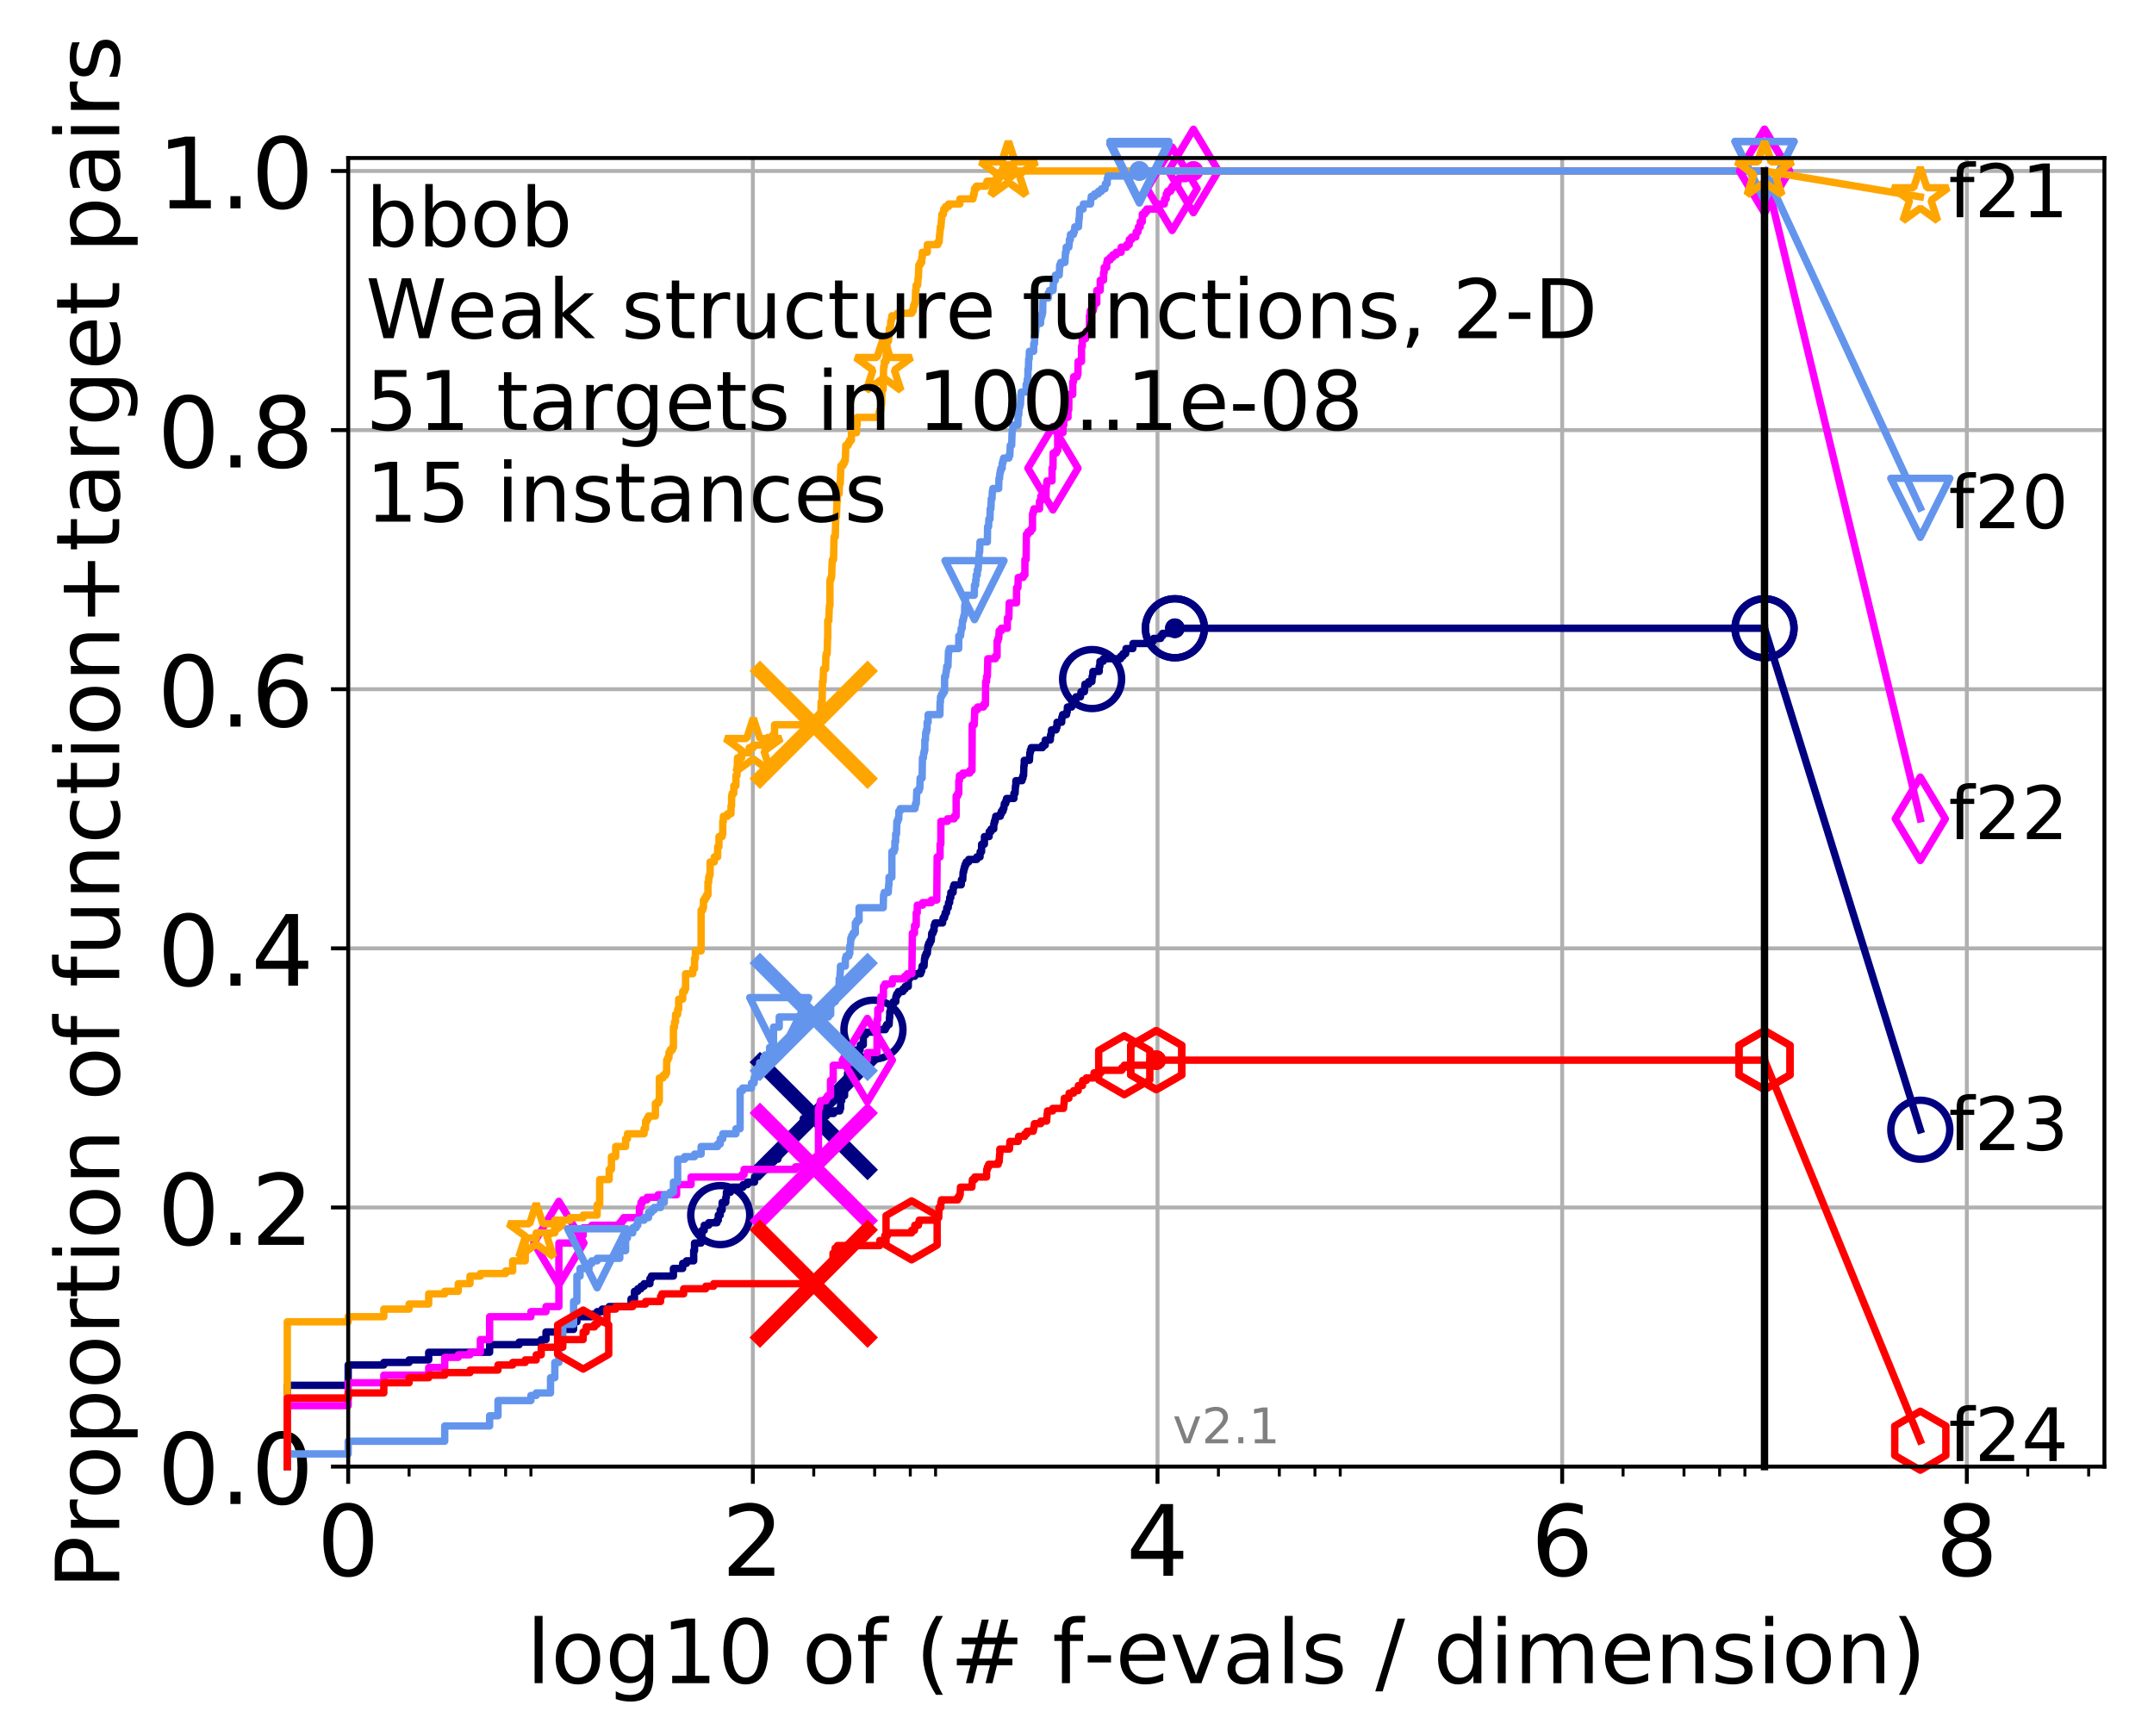 <?xml version="1.0" encoding="utf-8" standalone="no"?>
<!DOCTYPE svg PUBLIC "-//W3C//DTD SVG 1.1//EN"
  "http://www.w3.org/Graphics/SVG/1.1/DTD/svg11.dtd">
<!-- Created with matplotlib (http://matplotlib.org/) -->
<svg height="353pt" version="1.1" viewBox="0 0 438 353" width="438pt" xmlns="http://www.w3.org/2000/svg" xmlns:xlink="http://www.w3.org/1999/xlink">
 <defs>
  <style type="text/css">
*{stroke-linecap:butt;stroke-linejoin:round;}
  </style>
 </defs>
 <g id="figure_1">
  <g id="patch_1">
   <path d="M 0 353.222 
L 438.62 353.222 
L 438.62 0 
L 0 0 
z
" style="fill:#ffffff;"/>
  </g>
  <g id="axes_1">
   <g id="patch_2">
    <path d="M 70.8 298.245 
L 427.92 298.245 
L 427.92 32.133 
L 70.8 32.133 
z
" style="fill:#ffffff;"/>
   </g>
   <g id="matplotlib.axis_1">
    <g id="xtick_1">
     <g id="line2d_1">
      <path clip-path="url(#p9c8d13e606)" d="M 70.8 298.245 
L 70.8 32.133 
" style="fill:none;stroke:#b0b0b0;stroke-linecap:square;stroke-width:0.8;"/>
     </g>
     <g id="line2d_2">
      <defs>
       <path d="M 0 0 
L 0 3.5 
" id="m21d2d08fb1" style="stroke:#000000;stroke-width:0.8;"/>
      </defs>
      <g>
       <use style="stroke:#000000;stroke-width:0.8;" x="70.8" xlink:href="#m21d2d08fb1" y="298.245"/>
      </g>
     </g>
     <g id="text_1">
      <!-- 0 -->
      <defs>
       <path d="M 31.781 66.406 
Q 24.172 66.406 20.328 58.906 
Q 16.5 51.422 16.5 36.375 
Q 16.5 21.391 20.328 13.891 
Q 24.172 6.391 31.781 6.391 
Q 39.453 6.391 43.281 13.891 
Q 47.125 21.391 47.125 36.375 
Q 47.125 51.422 43.281 58.906 
Q 39.453 66.406 31.781 66.406 
M 31.781 74.219 
Q 44.047 74.219 50.516 64.516 
Q 56.984 54.828 56.984 36.375 
Q 56.984 17.969 50.516 8.266 
Q 44.047 -1.422 31.781 -1.422 
Q 19.531 -1.422 13.062 8.266 
Q 6.594 17.969 6.594 36.375 
Q 6.594 54.828 13.062 64.516 
Q 19.531 74.219 31.781 74.219 
" id="DejaVuSans-30"/>
      </defs>
      <g transform="translate(64.438 320.442)scale(0.2 -0.2)">
       <use xlink:href="#DejaVuSans-30"/>
      </g>
     </g>
    </g>
    <g id="xtick_2">
     <g id="line2d_3">
      <path clip-path="url(#p9c8d13e606)" d="M 153.086 298.245 
L 153.086 32.133 
" style="fill:none;stroke:#b0b0b0;stroke-linecap:square;stroke-width:0.8;"/>
     </g>
     <g id="line2d_4">
      <g>
       <use style="stroke:#000000;stroke-width:0.8;" x="153.086" xlink:href="#m21d2d08fb1" y="298.245"/>
      </g>
     </g>
     <g id="text_2">
      <!-- 2 -->
      <defs>
       <path d="M 19.188 8.297 
L 53.609 8.297 
L 53.609 0 
L 7.328 0 
L 7.328 8.297 
Q 12.938 14.109 22.625 23.891 
Q 32.328 33.688 34.812 36.531 
Q 39.547 41.844 41.422 45.531 
Q 43.312 49.219 43.312 52.781 
Q 43.312 58.594 39.234 62.25 
Q 35.156 65.922 28.609 65.922 
Q 23.969 65.922 18.812 64.312 
Q 13.672 62.703 7.812 59.422 
L 7.812 69.391 
Q 13.766 71.781 18.938 73 
Q 24.125 74.219 28.422 74.219 
Q 39.75 74.219 46.484 68.547 
Q 53.219 62.891 53.219 53.422 
Q 53.219 48.922 51.531 44.891 
Q 49.859 40.875 45.406 35.406 
Q 44.188 33.984 37.641 27.219 
Q 31.109 20.453 19.188 8.297 
" id="DejaVuSans-32"/>
      </defs>
      <g transform="translate(146.723 320.442)scale(0.2 -0.2)">
       <use xlink:href="#DejaVuSans-32"/>
      </g>
     </g>
    </g>
    <g id="xtick_3">
     <g id="line2d_5">
      <path clip-path="url(#p9c8d13e606)" d="M 235.371 298.245 
L 235.371 32.133 
" style="fill:none;stroke:#b0b0b0;stroke-linecap:square;stroke-width:0.8;"/>
     </g>
     <g id="line2d_6">
      <g>
       <use style="stroke:#000000;stroke-width:0.8;" x="235.371" xlink:href="#m21d2d08fb1" y="298.245"/>
      </g>
     </g>
     <g id="text_3">
      <!-- 4 -->
      <defs>
       <path d="M 37.797 64.312 
L 12.891 25.391 
L 37.797 25.391 
z
M 35.203 72.906 
L 47.609 72.906 
L 47.609 25.391 
L 58.016 25.391 
L 58.016 17.188 
L 47.609 17.188 
L 47.609 0 
L 37.797 0 
L 37.797 17.188 
L 4.891 17.188 
L 4.891 26.703 
z
" id="DejaVuSans-34"/>
      </defs>
      <g transform="translate(229.009 320.442)scale(0.2 -0.2)">
       <use xlink:href="#DejaVuSans-34"/>
      </g>
     </g>
    </g>
    <g id="xtick_4">
     <g id="line2d_7">
      <path clip-path="url(#p9c8d13e606)" d="M 317.657 298.245 
L 317.657 32.133 
" style="fill:none;stroke:#b0b0b0;stroke-linecap:square;stroke-width:0.8;"/>
     </g>
     <g id="line2d_8">
      <g>
       <use style="stroke:#000000;stroke-width:0.8;" x="317.657" xlink:href="#m21d2d08fb1" y="298.245"/>
      </g>
     </g>
     <g id="text_4">
      <!-- 6 -->
      <defs>
       <path d="M 33.016 40.375 
Q 26.375 40.375 22.484 35.828 
Q 18.609 31.297 18.609 23.391 
Q 18.609 15.531 22.484 10.953 
Q 26.375 6.391 33.016 6.391 
Q 39.656 6.391 43.531 10.953 
Q 47.406 15.531 47.406 23.391 
Q 47.406 31.297 43.531 35.828 
Q 39.656 40.375 33.016 40.375 
M 52.594 71.297 
L 52.594 62.312 
Q 48.875 64.062 45.094 64.984 
Q 41.312 65.922 37.594 65.922 
Q 27.828 65.922 22.672 59.328 
Q 17.531 52.734 16.797 39.406 
Q 19.672 43.656 24.016 45.922 
Q 28.375 48.188 33.594 48.188 
Q 44.578 48.188 50.953 41.516 
Q 57.328 34.859 57.328 23.391 
Q 57.328 12.156 50.688 5.359 
Q 44.047 -1.422 33.016 -1.422 
Q 20.359 -1.422 13.672 8.266 
Q 6.984 17.969 6.984 36.375 
Q 6.984 53.656 15.188 63.938 
Q 23.391 74.219 37.203 74.219 
Q 40.922 74.219 44.703 73.484 
Q 48.484 72.75 52.594 71.297 
" id="DejaVuSans-36"/>
      </defs>
      <g transform="translate(311.295 320.442)scale(0.2 -0.2)">
       <use xlink:href="#DejaVuSans-36"/>
      </g>
     </g>
    </g>
    <g id="xtick_5">
     <g id="line2d_9">
      <path clip-path="url(#p9c8d13e606)" d="M 399.943 298.245 
L 399.943 32.133 
" style="fill:none;stroke:#b0b0b0;stroke-linecap:square;stroke-width:0.8;"/>
     </g>
     <g id="line2d_10">
      <g>
       <use style="stroke:#000000;stroke-width:0.8;" x="399.943" xlink:href="#m21d2d08fb1" y="298.245"/>
      </g>
     </g>
     <g id="text_5">
      <!-- 8 -->
      <defs>
       <path d="M 31.781 34.625 
Q 24.75 34.625 20.719 30.859 
Q 16.703 27.094 16.703 20.516 
Q 16.703 13.922 20.719 10.156 
Q 24.75 6.391 31.781 6.391 
Q 38.812 6.391 42.859 10.172 
Q 46.922 13.969 46.922 20.516 
Q 46.922 27.094 42.891 30.859 
Q 38.875 34.625 31.781 34.625 
M 21.922 38.812 
Q 15.578 40.375 12.031 44.719 
Q 8.5 49.078 8.5 55.328 
Q 8.5 64.062 14.719 69.141 
Q 20.953 74.219 31.781 74.219 
Q 42.672 74.219 48.875 69.141 
Q 55.078 64.062 55.078 55.328 
Q 55.078 49.078 51.531 44.719 
Q 48 40.375 41.703 38.812 
Q 48.828 37.156 52.797 32.312 
Q 56.781 27.484 56.781 20.516 
Q 56.781 9.906 50.312 4.234 
Q 43.844 -1.422 31.781 -1.422 
Q 19.734 -1.422 13.25 4.234 
Q 6.781 9.906 6.781 20.516 
Q 6.781 27.484 10.781 32.312 
Q 14.797 37.156 21.922 38.812 
M 18.312 54.391 
Q 18.312 48.734 21.844 45.562 
Q 25.391 42.391 31.781 42.391 
Q 38.141 42.391 41.719 45.562 
Q 45.312 48.734 45.312 54.391 
Q 45.312 60.062 41.719 63.234 
Q 38.141 66.406 31.781 66.406 
Q 25.391 66.406 21.844 63.234 
Q 18.312 60.062 18.312 54.391 
" id="DejaVuSans-38"/>
      </defs>
      <g transform="translate(393.58 320.442)scale(0.2 -0.2)">
       <use xlink:href="#DejaVuSans-38"/>
      </g>
     </g>
    </g>
    <g id="xtick_6">
     <g id="line2d_11">
      <defs>
       <path d="M 0 0 
L 0 2 
" id="m4382d8dd75" style="stroke:#000000;stroke-width:0.6;"/>
      </defs>
      <g>
       <use style="stroke:#000000;stroke-width:0.6;" x="83.185" xlink:href="#m4382d8dd75" y="298.245"/>
      </g>
     </g>
    </g>
    <g id="xtick_7">
     <g id="line2d_12">
      <g>
       <use style="stroke:#000000;stroke-width:0.6;" x="95.57" xlink:href="#m4382d8dd75" y="298.245"/>
      </g>
     </g>
    </g>
    <g id="xtick_8">
     <g id="line2d_13">
      <g>
       <use style="stroke:#000000;stroke-width:0.6;" x="102.815" xlink:href="#m4382d8dd75" y="298.245"/>
      </g>
     </g>
    </g>
    <g id="xtick_9">
     <g id="line2d_14">
      <g>
       <use style="stroke:#000000;stroke-width:0.6;" x="107.956" xlink:href="#m4382d8dd75" y="298.245"/>
      </g>
     </g>
    </g>
    <g id="xtick_10">
     <g id="line2d_15">
      <g>
       <use style="stroke:#000000;stroke-width:0.6;" x="165.471" xlink:href="#m4382d8dd75" y="298.245"/>
      </g>
     </g>
    </g>
    <g id="xtick_11">
     <g id="line2d_16">
      <g>
       <use style="stroke:#000000;stroke-width:0.6;" x="177.856" xlink:href="#m4382d8dd75" y="298.245"/>
      </g>
     </g>
    </g>
    <g id="xtick_12">
     <g id="line2d_17">
      <g>
       <use style="stroke:#000000;stroke-width:0.6;" x="185.101" xlink:href="#m4382d8dd75" y="298.245"/>
      </g>
     </g>
    </g>
    <g id="xtick_13">
     <g id="line2d_18">
      <g>
       <use style="stroke:#000000;stroke-width:0.6;" x="190.241" xlink:href="#m4382d8dd75" y="298.245"/>
      </g>
     </g>
    </g>
    <g id="xtick_14">
     <g id="line2d_19">
      <g>
       <use style="stroke:#000000;stroke-width:0.6;" x="247.757" xlink:href="#m4382d8dd75" y="298.245"/>
      </g>
     </g>
    </g>
    <g id="xtick_15">
     <g id="line2d_20">
      <g>
       <use style="stroke:#000000;stroke-width:0.6;" x="260.142" xlink:href="#m4382d8dd75" y="298.245"/>
      </g>
     </g>
    </g>
    <g id="xtick_16">
     <g id="line2d_21">
      <g>
       <use style="stroke:#000000;stroke-width:0.6;" x="267.387" xlink:href="#m4382d8dd75" y="298.245"/>
      </g>
     </g>
    </g>
    <g id="xtick_17">
     <g id="line2d_22">
      <g>
       <use style="stroke:#000000;stroke-width:0.6;" x="272.527" xlink:href="#m4382d8dd75" y="298.245"/>
      </g>
     </g>
    </g>
    <g id="xtick_18">
     <g id="line2d_23">
      <g>
       <use style="stroke:#000000;stroke-width:0.6;" x="330.042" xlink:href="#m4382d8dd75" y="298.245"/>
      </g>
     </g>
    </g>
    <g id="xtick_19">
     <g id="line2d_24">
      <g>
       <use style="stroke:#000000;stroke-width:0.6;" x="342.428" xlink:href="#m4382d8dd75" y="298.245"/>
      </g>
     </g>
    </g>
    <g id="xtick_20">
     <g id="line2d_25">
      <g>
       <use style="stroke:#000000;stroke-width:0.6;" x="349.673" xlink:href="#m4382d8dd75" y="298.245"/>
      </g>
     </g>
    </g>
    <g id="xtick_21">
     <g id="line2d_26">
      <g>
       <use style="stroke:#000000;stroke-width:0.6;" x="354.813" xlink:href="#m4382d8dd75" y="298.245"/>
      </g>
     </g>
    </g>
    <g id="xtick_22">
     <g id="line2d_27">
      <g>
       <use style="stroke:#000000;stroke-width:0.6;" x="412.328" xlink:href="#m4382d8dd75" y="298.245"/>
      </g>
     </g>
    </g>
    <g id="xtick_23">
     <g id="line2d_28">
      <g>
       <use style="stroke:#000000;stroke-width:0.6;" x="424.713" xlink:href="#m4382d8dd75" y="298.245"/>
      </g>
     </g>
    </g>
    <g id="text_6">
     <!-- log10 of (# f-evals / dimension) -->
     <defs>
      <path d="M 9.422 75.984 
L 18.406 75.984 
L 18.406 0 
L 9.422 0 
z
" id="DejaVuSans-6c"/>
      <path d="M 30.609 48.391 
Q 23.391 48.391 19.188 42.75 
Q 14.984 37.109 14.984 27.297 
Q 14.984 17.484 19.156 11.844 
Q 23.344 6.203 30.609 6.203 
Q 37.797 6.203 41.984 11.859 
Q 46.188 17.531 46.188 27.297 
Q 46.188 37.016 41.984 42.703 
Q 37.797 48.391 30.609 48.391 
M 30.609 56 
Q 42.328 56 49.016 48.375 
Q 55.719 40.766 55.719 27.297 
Q 55.719 13.875 49.016 6.219 
Q 42.328 -1.422 30.609 -1.422 
Q 18.844 -1.422 12.172 6.219 
Q 5.516 13.875 5.516 27.297 
Q 5.516 40.766 12.172 48.375 
Q 18.844 56 30.609 56 
" id="DejaVuSans-6f"/>
      <path d="M 45.406 27.984 
Q 45.406 37.75 41.375 43.109 
Q 37.359 48.484 30.078 48.484 
Q 22.859 48.484 18.828 43.109 
Q 14.797 37.75 14.797 27.984 
Q 14.797 18.266 18.828 12.891 
Q 22.859 7.516 30.078 7.516 
Q 37.359 7.516 41.375 12.891 
Q 45.406 18.266 45.406 27.984 
M 54.391 6.781 
Q 54.391 -7.172 48.188 -13.984 
Q 42 -20.797 29.203 -20.797 
Q 24.469 -20.797 20.266 -20.094 
Q 16.062 -19.391 12.109 -17.922 
L 12.109 -9.188 
Q 16.062 -11.328 19.922 -12.344 
Q 23.781 -13.375 27.781 -13.375 
Q 36.625 -13.375 41.016 -8.766 
Q 45.406 -4.156 45.406 5.172 
L 45.406 9.625 
Q 42.625 4.781 38.281 2.391 
Q 33.938 0 27.875 0 
Q 17.828 0 11.672 7.656 
Q 5.516 15.328 5.516 27.984 
Q 5.516 40.672 11.672 48.328 
Q 17.828 56 27.875 56 
Q 33.938 56 38.281 53.609 
Q 42.625 51.219 45.406 46.391 
L 45.406 54.688 
L 54.391 54.688 
z
" id="DejaVuSans-67"/>
      <path d="M 12.406 8.297 
L 28.516 8.297 
L 28.516 63.922 
L 10.984 60.406 
L 10.984 69.391 
L 28.422 72.906 
L 38.281 72.906 
L 38.281 8.297 
L 54.391 8.297 
L 54.391 0 
L 12.406 0 
z
" id="DejaVuSans-31"/>
      <path id="DejaVuSans-20"/>
      <path d="M 37.109 75.984 
L 37.109 68.5 
L 28.516 68.5 
Q 23.688 68.5 21.797 66.547 
Q 19.922 64.594 19.922 59.516 
L 19.922 54.688 
L 34.719 54.688 
L 34.719 47.703 
L 19.922 47.703 
L 19.922 0 
L 10.891 0 
L 10.891 47.703 
L 2.297 47.703 
L 2.297 54.688 
L 10.891 54.688 
L 10.891 58.5 
Q 10.891 67.625 15.141 71.797 
Q 19.391 75.984 28.609 75.984 
z
" id="DejaVuSans-66"/>
      <path d="M 31 75.875 
Q 24.469 64.656 21.281 53.656 
Q 18.109 42.672 18.109 31.391 
Q 18.109 20.125 21.312 9.062 
Q 24.516 -2 31 -13.188 
L 23.188 -13.188 
Q 15.875 -1.703 12.234 9.375 
Q 8.594 20.453 8.594 31.391 
Q 8.594 42.281 12.203 53.312 
Q 15.828 64.359 23.188 75.875 
z
" id="DejaVuSans-28"/>
      <path d="M 51.125 44 
L 36.922 44 
L 32.812 27.688 
L 47.125 27.688 
z
M 43.797 71.781 
L 38.719 51.516 
L 52.984 51.516 
L 58.109 71.781 
L 65.922 71.781 
L 60.891 51.516 
L 76.125 51.516 
L 76.125 44 
L 58.984 44 
L 54.984 27.688 
L 70.516 27.688 
L 70.516 20.219 
L 53.078 20.219 
L 48 0 
L 40.188 0 
L 45.219 20.219 
L 30.906 20.219 
L 25.875 0 
L 18.016 0 
L 23.094 20.219 
L 7.719 20.219 
L 7.719 27.688 
L 24.906 27.688 
L 29 44 
L 13.281 44 
L 13.281 51.516 
L 30.906 51.516 
L 35.891 71.781 
z
" id="DejaVuSans-23"/>
      <path d="M 4.891 31.391 
L 31.203 31.391 
L 31.203 23.391 
L 4.891 23.391 
z
" id="DejaVuSans-2d"/>
      <path d="M 56.203 29.594 
L 56.203 25.203 
L 14.891 25.203 
Q 15.484 15.922 20.484 11.062 
Q 25.484 6.203 34.422 6.203 
Q 39.594 6.203 44.453 7.469 
Q 49.312 8.734 54.109 11.281 
L 54.109 2.781 
Q 49.266 0.734 44.188 -0.344 
Q 39.109 -1.422 33.891 -1.422 
Q 20.797 -1.422 13.156 6.188 
Q 5.516 13.812 5.516 26.812 
Q 5.516 40.234 12.766 48.109 
Q 20.016 56 32.328 56 
Q 43.359 56 49.781 48.891 
Q 56.203 41.797 56.203 29.594 
M 47.219 32.234 
Q 47.125 39.594 43.094 43.984 
Q 39.062 48.391 32.422 48.391 
Q 24.906 48.391 20.391 44.141 
Q 15.875 39.891 15.188 32.172 
z
" id="DejaVuSans-65"/>
      <path d="M 2.984 54.688 
L 12.5 54.688 
L 29.594 8.797 
L 46.688 54.688 
L 56.203 54.688 
L 35.688 0 
L 23.484 0 
z
" id="DejaVuSans-76"/>
      <path d="M 34.281 27.484 
Q 23.391 27.484 19.188 25 
Q 14.984 22.516 14.984 16.5 
Q 14.984 11.719 18.141 8.906 
Q 21.297 6.109 26.703 6.109 
Q 34.188 6.109 38.703 11.406 
Q 43.219 16.703 43.219 25.484 
L 43.219 27.484 
z
M 52.203 31.203 
L 52.203 0 
L 43.219 0 
L 43.219 8.297 
Q 40.141 3.328 35.547 0.953 
Q 30.953 -1.422 24.312 -1.422 
Q 15.922 -1.422 10.953 3.297 
Q 6 8.016 6 15.922 
Q 6 25.141 12.172 29.828 
Q 18.359 34.516 30.609 34.516 
L 43.219 34.516 
L 43.219 35.406 
Q 43.219 41.609 39.141 45 
Q 35.062 48.391 27.688 48.391 
Q 23 48.391 18.547 47.266 
Q 14.109 46.141 10.016 43.891 
L 10.016 52.203 
Q 14.938 54.109 19.578 55.047 
Q 24.219 56 28.609 56 
Q 40.484 56 46.344 49.844 
Q 52.203 43.703 52.203 31.203 
" id="DejaVuSans-61"/>
      <path d="M 44.281 53.078 
L 44.281 44.578 
Q 40.484 46.531 36.375 47.5 
Q 32.281 48.484 27.875 48.484 
Q 21.188 48.484 17.844 46.438 
Q 14.5 44.391 14.5 40.281 
Q 14.5 37.156 16.891 35.375 
Q 19.281 33.594 26.516 31.984 
L 29.594 31.297 
Q 39.156 29.25 43.188 25.516 
Q 47.219 21.781 47.219 15.094 
Q 47.219 7.469 41.188 3.016 
Q 35.156 -1.422 24.609 -1.422 
Q 20.219 -1.422 15.453 -0.562 
Q 10.688 0.297 5.422 2 
L 5.422 11.281 
Q 10.406 8.688 15.234 7.391 
Q 20.062 6.109 24.812 6.109 
Q 31.156 6.109 34.562 8.281 
Q 37.984 10.453 37.984 14.406 
Q 37.984 18.062 35.516 20.016 
Q 33.062 21.969 24.703 23.781 
L 21.578 24.516 
Q 13.234 26.266 9.516 29.906 
Q 5.812 33.547 5.812 39.891 
Q 5.812 47.609 11.281 51.797 
Q 16.75 56 26.812 56 
Q 31.781 56 36.172 55.266 
Q 40.578 54.547 44.281 53.078 
" id="DejaVuSans-73"/>
      <path d="M 25.391 72.906 
L 33.688 72.906 
L 8.297 -9.281 
L 0 -9.281 
z
" id="DejaVuSans-2f"/>
      <path d="M 45.406 46.391 
L 45.406 75.984 
L 54.391 75.984 
L 54.391 0 
L 45.406 0 
L 45.406 8.203 
Q 42.578 3.328 38.25 0.953 
Q 33.938 -1.422 27.875 -1.422 
Q 17.969 -1.422 11.734 6.484 
Q 5.516 14.406 5.516 27.297 
Q 5.516 40.188 11.734 48.094 
Q 17.969 56 27.875 56 
Q 33.938 56 38.25 53.625 
Q 42.578 51.266 45.406 46.391 
M 14.797 27.297 
Q 14.797 17.391 18.875 11.75 
Q 22.953 6.109 30.078 6.109 
Q 37.203 6.109 41.297 11.75 
Q 45.406 17.391 45.406 27.297 
Q 45.406 37.203 41.297 42.844 
Q 37.203 48.484 30.078 48.484 
Q 22.953 48.484 18.875 42.844 
Q 14.797 37.203 14.797 27.297 
" id="DejaVuSans-64"/>
      <path d="M 9.422 54.688 
L 18.406 54.688 
L 18.406 0 
L 9.422 0 
z
M 9.422 75.984 
L 18.406 75.984 
L 18.406 64.594 
L 9.422 64.594 
z
" id="DejaVuSans-69"/>
      <path d="M 52 44.188 
Q 55.375 50.25 60.062 53.125 
Q 64.75 56 71.094 56 
Q 79.641 56 84.281 50.016 
Q 88.922 44.047 88.922 33.016 
L 88.922 0 
L 79.891 0 
L 79.891 32.719 
Q 79.891 40.578 77.094 44.375 
Q 74.312 48.188 68.609 48.188 
Q 61.625 48.188 57.562 43.547 
Q 53.516 38.922 53.516 30.906 
L 53.516 0 
L 44.484 0 
L 44.484 32.719 
Q 44.484 40.625 41.703 44.406 
Q 38.922 48.188 33.109 48.188 
Q 26.219 48.188 22.156 43.531 
Q 18.109 38.875 18.109 30.906 
L 18.109 0 
L 9.078 0 
L 9.078 54.688 
L 18.109 54.688 
L 18.109 46.188 
Q 21.188 51.219 25.484 53.609 
Q 29.781 56 35.688 56 
Q 41.656 56 45.828 52.969 
Q 50 49.953 52 44.188 
" id="DejaVuSans-6d"/>
      <path d="M 54.891 33.016 
L 54.891 0 
L 45.906 0 
L 45.906 32.719 
Q 45.906 40.484 42.875 44.328 
Q 39.844 48.188 33.797 48.188 
Q 26.516 48.188 22.312 43.547 
Q 18.109 38.922 18.109 30.906 
L 18.109 0 
L 9.078 0 
L 9.078 54.688 
L 18.109 54.688 
L 18.109 46.188 
Q 21.344 51.125 25.703 53.562 
Q 30.078 56 35.797 56 
Q 45.219 56 50.047 50.172 
Q 54.891 44.344 54.891 33.016 
" id="DejaVuSans-6e"/>
      <path d="M 8.016 75.875 
L 15.828 75.875 
Q 23.141 64.359 26.781 53.312 
Q 30.422 42.281 30.422 31.391 
Q 30.422 20.453 26.781 9.375 
Q 23.141 -1.703 15.828 -13.188 
L 8.016 -13.188 
Q 14.5 -2 17.703 9.062 
Q 20.906 20.125 20.906 31.391 
Q 20.906 42.672 17.703 53.656 
Q 14.5 64.656 8.016 75.875 
" id="DejaVuSans-29"/>
     </defs>
     <g transform="translate(107.015 342.279)scale(0.18 -0.18)">
      <use xlink:href="#DejaVuSans-6c"/>
      <use x="27.783" xlink:href="#DejaVuSans-6f"/>
      <use x="88.965" xlink:href="#DejaVuSans-67"/>
      <use x="152.441" xlink:href="#DejaVuSans-31"/>
      <use x="216.064" xlink:href="#DejaVuSans-30"/>
      <use x="279.688" xlink:href="#DejaVuSans-20"/>
      <use x="311.475" xlink:href="#DejaVuSans-6f"/>
      <use x="372.656" xlink:href="#DejaVuSans-66"/>
      <use x="407.861" xlink:href="#DejaVuSans-20"/>
      <use x="439.648" xlink:href="#DejaVuSans-28"/>
      <use x="478.662" xlink:href="#DejaVuSans-23"/>
      <use x="562.451" xlink:href="#DejaVuSans-20"/>
      <use x="594.238" xlink:href="#DejaVuSans-66"/>
      <use x="629.365" xlink:href="#DejaVuSans-2d"/>
      <use x="665.449" xlink:href="#DejaVuSans-65"/>
      <use x="726.973" xlink:href="#DejaVuSans-76"/>
      <use x="786.152" xlink:href="#DejaVuSans-61"/>
      <use x="847.432" xlink:href="#DejaVuSans-6c"/>
      <use x="875.215" xlink:href="#DejaVuSans-73"/>
      <use x="927.314" xlink:href="#DejaVuSans-20"/>
      <use x="959.102" xlink:href="#DejaVuSans-2f"/>
      <use x="992.793" xlink:href="#DejaVuSans-20"/>
      <use x="1024.58" xlink:href="#DejaVuSans-64"/>
      <use x="1088.057" xlink:href="#DejaVuSans-69"/>
      <use x="1115.84" xlink:href="#DejaVuSans-6d"/>
      <use x="1213.252" xlink:href="#DejaVuSans-65"/>
      <use x="1274.775" xlink:href="#DejaVuSans-6e"/>
      <use x="1338.154" xlink:href="#DejaVuSans-73"/>
      <use x="1390.254" xlink:href="#DejaVuSans-69"/>
      <use x="1418.037" xlink:href="#DejaVuSans-6f"/>
      <use x="1479.219" xlink:href="#DejaVuSans-6e"/>
      <use x="1542.598" xlink:href="#DejaVuSans-29"/>
     </g>
    </g>
   </g>
   <g id="matplotlib.axis_2">
    <g id="ytick_1">
     <g id="line2d_29">
      <path clip-path="url(#p9c8d13e606)" d="M 70.8 298.245 
L 427.92 298.245 
" style="fill:none;stroke:#b0b0b0;stroke-linecap:square;stroke-width:0.8;"/>
     </g>
     <g id="line2d_30">
      <defs>
       <path d="M 0 0 
L -3.5 0 
" id="mbcbf34fc1a" style="stroke:#000000;stroke-width:0.8;"/>
      </defs>
      <g>
       <use style="stroke:#000000;stroke-width:0.8;" x="70.8" xlink:href="#mbcbf34fc1a" y="298.245"/>
      </g>
     </g>
     <g id="text_7">
      <!-- 0.0 -->
      <defs>
       <path d="M 10.688 12.406 
L 21 12.406 
L 21 0 
L 10.688 0 
z
" id="DejaVuSans-2e"/>
      </defs>
      <g transform="translate(31.994 305.844)scale(0.2 -0.2)">
       <use xlink:href="#DejaVuSans-30"/>
       <use x="63.623" xlink:href="#DejaVuSans-2e"/>
       <use x="95.41" xlink:href="#DejaVuSans-30"/>
      </g>
     </g>
    </g>
    <g id="ytick_2">
     <g id="line2d_31">
      <path clip-path="url(#p9c8d13e606)" d="M 70.8 245.55 
L 427.92 245.55 
" style="fill:none;stroke:#b0b0b0;stroke-linecap:square;stroke-width:0.8;"/>
     </g>
     <g id="line2d_32">
      <g>
       <use style="stroke:#000000;stroke-width:0.8;" x="70.8" xlink:href="#mbcbf34fc1a" y="245.55"/>
      </g>
     </g>
     <g id="text_8">
      <!-- 0.2 -->
      <g transform="translate(31.994 253.148)scale(0.2 -0.2)">
       <use xlink:href="#DejaVuSans-30"/>
       <use x="63.623" xlink:href="#DejaVuSans-2e"/>
       <use x="95.41" xlink:href="#DejaVuSans-32"/>
      </g>
     </g>
    </g>
    <g id="ytick_3">
     <g id="line2d_33">
      <path clip-path="url(#p9c8d13e606)" d="M 70.8 192.854 
L 427.92 192.854 
" style="fill:none;stroke:#b0b0b0;stroke-linecap:square;stroke-width:0.8;"/>
     </g>
     <g id="line2d_34">
      <g>
       <use style="stroke:#000000;stroke-width:0.8;" x="70.8" xlink:href="#mbcbf34fc1a" y="192.854"/>
      </g>
     </g>
     <g id="text_9">
      <!-- 0.4 -->
      <g transform="translate(31.994 200.453)scale(0.2 -0.2)">
       <use xlink:href="#DejaVuSans-30"/>
       <use x="63.623" xlink:href="#DejaVuSans-2e"/>
       <use x="95.41" xlink:href="#DejaVuSans-34"/>
      </g>
     </g>
    </g>
    <g id="ytick_4">
     <g id="line2d_35">
      <path clip-path="url(#p9c8d13e606)" d="M 70.8 140.159 
L 427.92 140.159 
" style="fill:none;stroke:#b0b0b0;stroke-linecap:square;stroke-width:0.8;"/>
     </g>
     <g id="line2d_36">
      <g>
       <use style="stroke:#000000;stroke-width:0.8;" x="70.8" xlink:href="#mbcbf34fc1a" y="140.159"/>
      </g>
     </g>
     <g id="text_10">
      <!-- 0.6 -->
      <g transform="translate(31.994 147.757)scale(0.2 -0.2)">
       <use xlink:href="#DejaVuSans-30"/>
       <use x="63.623" xlink:href="#DejaVuSans-2e"/>
       <use x="95.41" xlink:href="#DejaVuSans-36"/>
      </g>
     </g>
    </g>
    <g id="ytick_5">
     <g id="line2d_37">
      <path clip-path="url(#p9c8d13e606)" d="M 70.8 87.464 
L 427.92 87.464 
" style="fill:none;stroke:#b0b0b0;stroke-linecap:square;stroke-width:0.8;"/>
     </g>
     <g id="line2d_38">
      <g>
       <use style="stroke:#000000;stroke-width:0.8;" x="70.8" xlink:href="#mbcbf34fc1a" y="87.464"/>
      </g>
     </g>
     <g id="text_11">
      <!-- 0.8 -->
      <g transform="translate(31.994 95.062)scale(0.2 -0.2)">
       <use xlink:href="#DejaVuSans-30"/>
       <use x="63.623" xlink:href="#DejaVuSans-2e"/>
       <use x="95.41" xlink:href="#DejaVuSans-38"/>
      </g>
     </g>
    </g>
    <g id="ytick_6">
     <g id="line2d_39">
      <path clip-path="url(#p9c8d13e606)" d="M 70.8 34.768 
L 427.92 34.768 
" style="fill:none;stroke:#b0b0b0;stroke-linecap:square;stroke-width:0.8;"/>
     </g>
     <g id="line2d_40">
      <g>
       <use style="stroke:#000000;stroke-width:0.8;" x="70.8" xlink:href="#mbcbf34fc1a" y="34.768"/>
      </g>
     </g>
     <g id="text_12">
      <!-- 1.0 -->
      <g transform="translate(31.994 42.367)scale(0.2 -0.2)">
       <use xlink:href="#DejaVuSans-31"/>
       <use x="63.623" xlink:href="#DejaVuSans-2e"/>
       <use x="95.41" xlink:href="#DejaVuSans-30"/>
      </g>
     </g>
    </g>
    <g id="text_13">
     <!-- Proportion of function+target pairs -->
     <defs>
      <path d="M 19.672 64.797 
L 19.672 37.406 
L 32.078 37.406 
Q 38.969 37.406 42.719 40.969 
Q 46.484 44.531 46.484 51.125 
Q 46.484 57.672 42.719 61.234 
Q 38.969 64.797 32.078 64.797 
z
M 9.812 72.906 
L 32.078 72.906 
Q 44.344 72.906 50.609 67.359 
Q 56.891 61.812 56.891 51.125 
Q 56.891 40.328 50.609 34.812 
Q 44.344 29.297 32.078 29.297 
L 19.672 29.297 
L 19.672 0 
L 9.812 0 
z
" id="DejaVuSans-50"/>
      <path d="M 41.109 46.297 
Q 39.594 47.172 37.812 47.578 
Q 36.031 48 33.891 48 
Q 26.266 48 22.188 43.047 
Q 18.109 38.094 18.109 28.812 
L 18.109 0 
L 9.078 0 
L 9.078 54.688 
L 18.109 54.688 
L 18.109 46.188 
Q 20.953 51.172 25.484 53.578 
Q 30.031 56 36.531 56 
Q 37.453 56 38.578 55.875 
Q 39.703 55.766 41.062 55.516 
z
" id="DejaVuSans-72"/>
      <path d="M 18.109 8.203 
L 18.109 -20.797 
L 9.078 -20.797 
L 9.078 54.688 
L 18.109 54.688 
L 18.109 46.391 
Q 20.953 51.266 25.266 53.625 
Q 29.594 56 35.594 56 
Q 45.562 56 51.781 48.094 
Q 58.016 40.188 58.016 27.297 
Q 58.016 14.406 51.781 6.484 
Q 45.562 -1.422 35.594 -1.422 
Q 29.594 -1.422 25.266 0.953 
Q 20.953 3.328 18.109 8.203 
M 48.688 27.297 
Q 48.688 37.203 44.609 42.844 
Q 40.531 48.484 33.406 48.484 
Q 26.266 48.484 22.188 42.844 
Q 18.109 37.203 18.109 27.297 
Q 18.109 17.391 22.188 11.75 
Q 26.266 6.109 33.406 6.109 
Q 40.531 6.109 44.609 11.75 
Q 48.688 17.391 48.688 27.297 
" id="DejaVuSans-70"/>
      <path d="M 18.312 70.219 
L 18.312 54.688 
L 36.812 54.688 
L 36.812 47.703 
L 18.312 47.703 
L 18.312 18.016 
Q 18.312 11.328 20.141 9.422 
Q 21.969 7.516 27.594 7.516 
L 36.812 7.516 
L 36.812 0 
L 27.594 0 
Q 17.188 0 13.234 3.875 
Q 9.281 7.766 9.281 18.016 
L 9.281 47.703 
L 2.688 47.703 
L 2.688 54.688 
L 9.281 54.688 
L 9.281 70.219 
z
" id="DejaVuSans-74"/>
      <path d="M 8.5 21.578 
L 8.5 54.688 
L 17.484 54.688 
L 17.484 21.922 
Q 17.484 14.156 20.5 10.266 
Q 23.531 6.391 29.594 6.391 
Q 36.859 6.391 41.078 11.031 
Q 45.312 15.672 45.312 23.688 
L 45.312 54.688 
L 54.297 54.688 
L 54.297 0 
L 45.312 0 
L 45.312 8.406 
Q 42.047 3.422 37.719 1 
Q 33.406 -1.422 27.688 -1.422 
Q 18.266 -1.422 13.375 4.438 
Q 8.5 10.297 8.5 21.578 
M 31.109 56 
z
" id="DejaVuSans-75"/>
      <path d="M 48.781 52.594 
L 48.781 44.188 
Q 44.969 46.297 41.141 47.344 
Q 37.312 48.391 33.406 48.391 
Q 24.656 48.391 19.812 42.844 
Q 14.984 37.312 14.984 27.297 
Q 14.984 17.281 19.812 11.734 
Q 24.656 6.203 33.406 6.203 
Q 37.312 6.203 41.141 7.25 
Q 44.969 8.297 48.781 10.406 
L 48.781 2.094 
Q 45.016 0.344 40.984 -0.531 
Q 36.969 -1.422 32.422 -1.422 
Q 20.062 -1.422 12.781 6.344 
Q 5.516 14.109 5.516 27.297 
Q 5.516 40.672 12.859 48.328 
Q 20.219 56 33.016 56 
Q 37.156 56 41.109 55.141 
Q 45.062 54.297 48.781 52.594 
" id="DejaVuSans-63"/>
      <path d="M 46 62.703 
L 46 35.5 
L 73.188 35.5 
L 73.188 27.203 
L 46 27.203 
L 46 0 
L 37.797 0 
L 37.797 27.203 
L 10.594 27.203 
L 10.594 35.5 
L 37.797 35.5 
L 37.797 62.703 
z
" id="DejaVuSans-2b"/>
     </defs>
     <g transform="translate(24.25 323.179)rotate(-90)scale(0.18 -0.18)">
      <use xlink:href="#DejaVuSans-50"/>
      <use x="60.287" xlink:href="#DejaVuSans-72"/>
      <use x="101.369" xlink:href="#DejaVuSans-6f"/>
      <use x="162.551" xlink:href="#DejaVuSans-70"/>
      <use x="226.027" xlink:href="#DejaVuSans-6f"/>
      <use x="287.209" xlink:href="#DejaVuSans-72"/>
      <use x="328.322" xlink:href="#DejaVuSans-74"/>
      <use x="367.531" xlink:href="#DejaVuSans-69"/>
      <use x="395.314" xlink:href="#DejaVuSans-6f"/>
      <use x="456.496" xlink:href="#DejaVuSans-6e"/>
      <use x="519.875" xlink:href="#DejaVuSans-20"/>
      <use x="551.662" xlink:href="#DejaVuSans-6f"/>
      <use x="612.844" xlink:href="#DejaVuSans-66"/>
      <use x="648.049" xlink:href="#DejaVuSans-20"/>
      <use x="679.836" xlink:href="#DejaVuSans-66"/>
      <use x="715.041" xlink:href="#DejaVuSans-75"/>
      <use x="778.42" xlink:href="#DejaVuSans-6e"/>
      <use x="841.799" xlink:href="#DejaVuSans-63"/>
      <use x="896.779" xlink:href="#DejaVuSans-74"/>
      <use x="935.988" xlink:href="#DejaVuSans-69"/>
      <use x="963.771" xlink:href="#DejaVuSans-6f"/>
      <use x="1024.953" xlink:href="#DejaVuSans-6e"/>
      <use x="1088.332" xlink:href="#DejaVuSans-2b"/>
      <use x="1172.121" xlink:href="#DejaVuSans-74"/>
      <use x="1211.33" xlink:href="#DejaVuSans-61"/>
      <use x="1272.609" xlink:href="#DejaVuSans-72"/>
      <use x="1313.707" xlink:href="#DejaVuSans-67"/>
      <use x="1377.184" xlink:href="#DejaVuSans-65"/>
      <use x="1438.707" xlink:href="#DejaVuSans-74"/>
      <use x="1477.916" xlink:href="#DejaVuSans-20"/>
      <use x="1509.703" xlink:href="#DejaVuSans-70"/>
      <use x="1573.18" xlink:href="#DejaVuSans-61"/>
      <use x="1634.459" xlink:href="#DejaVuSans-69"/>
      <use x="1662.242" xlink:href="#DejaVuSans-72"/>
      <use x="1703.355" xlink:href="#DejaVuSans-73"/>
     </g>
    </g>
   </g>
   <g id="line2d_41">
    <defs>
     <path d="M 0 1.5 
C 0.398 1.5 0.779 1.342 1.061 1.061 
C 1.342 0.779 1.5 0.398 1.5 0 
C 1.5 -0.398 1.342 -0.779 1.061 -1.061 
C 0.779 -1.342 0.398 -1.5 0 -1.5 
C -0.398 -1.5 -0.779 -1.342 -1.061 -1.061 
C -1.342 -0.779 -1.5 -0.398 -1.5 0 
C -1.5 0.398 -1.342 0.779 -1.061 1.061 
C -0.779 1.342 -0.398 1.5 0 1.5 
z
" id="m0a92efea35" style="stroke:#000080;"/>
    </defs>
    <g>
     <use style="fill:#000080;stroke:#000080;" x="238.905" xlink:href="#m0a92efea35" y="127.76"/>
     <use style="fill:#000080;stroke:#000080;" x="238.905" xlink:href="#m0a92efea35" y="127.76"/>
    </g>
   </g>
   <g id="line2d_42">
    <path d="M 58.415 298.245 
L 58.415 281.713 
L 70.8 281.713 
L 70.8 277.58 
L 78.045 277.58 
L 78.045 277.064 
L 83.185 277.064 
L 83.185 276.547 
L 87.172 276.547 
L 87.172 274.997 
L 99.558 274.997 
L 99.558 273.448 
L 105.57 273.448 
L 105.57 272.931 
L 110.06 272.931 
L 110.06 272.414 
L 111.026 272.414 
L 111.026 270.864 
L 113.646 270.864 
L 113.646 270.348 
L 116.631 270.348 
L 116.631 268.798 
L 117.305 268.798 
L 117.305 267.765 
L 120.341 267.765 
L 120.341 267.248 
L 121.424 267.248 
L 121.424 266.731 
L 122.445 266.731 
L 122.445 266.215 
L 123.876 266.215 
L 123.876 265.698 
L 128.315 265.698 
L 128.315 264.148 
L 129.016 264.148 
L 129.016 262.598 
L 129.69 262.598 
L 129.69 262.082 
L 130.34 262.082 
L 130.34 261.565 
L 130.967 261.565 
L 130.967 261.049 
L 132.159 261.049 
L 132.159 260.015 
L 132.445 260.015 
L 132.445 259.499 
L 136.935 259.499 
L 136.935 257.949 
L 138.818 257.949 
L 138.818 256.916 
L 139.595 256.916 
L 139.595 256.399 
L 141.054 256.399 
L 141.054 254.333 
L 141.229 254.333 
L 141.229 252.783 
L 142.565 252.783 
L 142.565 251.233 
L 142.725 251.233 
L 142.725 250.2 
L 143.198 250.2 
L 143.198 249.166 
L 144.107 249.166 
L 144.107 248.65 
L 145.796 248.65 
L 145.796 248.133 
L 146.063 248.133 
L 146.063 247.1 
L 146.456 247.1 
L 146.456 246.067 
L 146.84 246.067 
L 146.84 244.517 
L 147.584 244.517 
L 147.584 243.483 
L 147.706 243.483 
L 147.706 242.45 
L 148.531 242.45 
L 148.531 241.934 
L 148.874 241.934 
L 148.874 241.417 
L 151.104 241.417 
L 151.104 240.9 
L 151.98 240.9 
L 151.98 240.384 
L 153.44 240.384 
L 153.44 239.35 
L 154.042 239.35 
L 154.042 238.317 
L 154.543 238.317 
L 154.543 237.801 
L 155.967 237.801 
L 155.967 237.284 
L 156.194 237.284 
L 156.194 236.251 
L 157.356 236.251 
L 157.356 235.734 
L 158.181 235.734 
L 158.181 235.217 
L 158.315 235.217 
L 158.315 234.184 
L 159.098 234.184 
L 159.098 233.151 
L 160.508 233.151 
L 160.508 231.085 
L 161.651 231.085 
L 161.651 230.568 
L 162.142 230.568 
L 162.142 229.535 
L 163.237 229.535 
L 163.338 227.468 
L 165.019 227.468 
L 165.019 226.952 
L 168.046 226.952 
L 168.046 226.435 
L 169.529 226.435 
L 169.529 225.918 
L 170.767 225.918 
L 170.767 225.402 
L 170.932 225.402 
L 170.932 223.852 
L 171.161 223.852 
L 171.161 222.819 
L 171.737 222.819 
L 171.737 221.269 
L 171.862 221.269 
L 171.862 220.235 
L 172.079 220.235 
L 172.079 219.719 
L 172.263 219.719 
L 172.355 218.169 
L 172.835 218.169 
L 172.835 217.652 
L 173.04 217.652 
L 173.04 216.619 
L 173.215 216.619 
L 173.244 215.069 
L 173.729 215.069 
L 173.813 214.036 
L 174.091 214.036 
L 174.091 213.519 
L 174.9 213.519 
L 174.952 212.486 
L 175.547 212.486 
L 175.547 210.42 
L 176.048 210.42 
L 176.048 209.903 
L 177.609 209.903 
L 177.609 209.386 
L 180.02 209.386 
L 180.02 208.87 
L 180.295 208.87 
L 180.295 208.353 
L 180.795 208.353 
L 180.889 206.803 
L 180.927 206.803 
L 180.927 205.77 
L 181.077 205.77 
L 181.077 205.253 
L 181.336 205.253 
L 181.336 204.737 
L 181.464 204.737 
L 181.464 204.22 
L 181.646 204.22 
L 181.646 203.704 
L 182.162 203.704 
L 182.162 202.67 
L 182.337 202.67 
L 182.337 202.154 
L 182.681 202.154 
L 182.681 201.637 
L 183.595 201.637 
L 183.595 201.12 
L 184.059 201.12 
L 184.059 200.604 
L 184.694 200.604 
L 184.694 199.054 
L 184.952 199.054 
L 184.952 198.537 
L 186.001 198.537 
L 186.001 198.021 
L 187.206 198.021 
L 187.206 197.504 
L 187.416 197.504 
L 187.494 196.471 
L 187.894 196.471 
L 187.995 194.921 
L 188.084 194.921 
L 188.084 194.404 
L 188.297 194.404 
L 188.297 193.888 
L 188.569 193.888 
L 188.679 192.338 
L 188.848 192.338 
L 188.848 191.821 
L 189.124 191.821 
L 189.124 191.305 
L 189.36 191.305 
L 189.465 189.755 
L 189.732 189.755 
L 189.732 189.238 
L 189.937 189.238 
L 189.937 188.205 
L 190.118 188.205 
L 190.118 187.688 
L 191.668 187.688 
L 191.771 186.655 
L 192.066 186.655 
L 192.066 186.138 
L 192.196 186.138 
L 192.196 185.622 
L 192.455 185.622 
L 192.524 184.589 
L 192.816 184.589 
L 192.874 183.555 
L 193.104 183.555 
L 193.123 182.522 
L 193.34 182.522 
L 193.34 181.489 
L 193.804 181.489 
L 193.822 180.456 
L 193.986 180.456 
L 193.986 179.939 
L 195.463 179.939 
L 195.496 178.906 
L 195.76 178.906 
L 195.842 177.356 
L 195.956 177.356 
L 195.956 176.839 
L 196.077 176.839 
L 196.077 176.323 
L 196.238 176.323 
L 196.238 175.806 
L 196.476 175.806 
L 196.476 175.289 
L 196.973 175.289 
L 196.973 174.773 
L 198.626 174.773 
L 198.626 174.256 
L 199.284 174.256 
L 199.304 173.223 
L 199.591 173.223 
L 199.611 171.673 
L 200.17 171.673 
L 200.177 170.123 
L 201.131 170.123 
L 201.155 169.09 
L 201.539 169.09 
L 201.539 168.573 
L 202.077 168.573 
L 202.077 167.54 
L 202.191 167.54 
L 202.191 167.023 
L 202.362 167.023 
L 202.362 166.507 
L 202.475 166.507 
L 202.475 165.99 
L 203.408 165.99 
L 203.408 165.474 
L 203.631 165.474 
L 203.631 164.957 
L 203.96 164.957 
L 203.96 164.44 
L 204.125 164.44 
L 204.228 163.407 
L 204.506 163.407 
L 204.506 162.89 
L 204.677 162.89 
L 204.677 162.374 
L 206.175 162.374 
L 206.175 161.341 
L 206.403 161.341 
L 206.493 159.791 
L 206.569 159.791 
L 206.569 158.757 
L 207.823 158.757 
L 207.823 158.241 
L 208.001 158.241 
L 208.001 157.724 
L 208.133 157.724 
L 208.207 155.658 
L 208.272 155.658 
L 208.272 154.624 
L 209.331 154.624 
L 209.412 153.075 
L 209.507 153.075 
L 209.507 152.558 
L 209.696 152.558 
L 209.696 152.041 
L 211.986 152.041 
L 211.986 151.525 
L 212.54 151.525 
L 212.54 150.491 
L 213.567 150.491 
L 213.628 149.458 
L 213.724 149.458 
L 213.826 148.425 
L 214.739 148.425 
L 214.739 147.908 
L 214.936 147.908 
L 214.936 146.875 
L 215.892 146.875 
L 215.916 145.842 
L 216.066 145.842 
L 216.066 145.325 
L 216.874 145.325 
L 216.874 144.809 
L 217.004 144.809 
L 217.049 143.775 
L 217.922 143.775 
L 217.972 142.742 
L 218.724 142.742 
L 218.781 141.709 
L 219.706 141.709 
L 219.813 140.676 
L 220.504 140.676 
L 220.61 139.126 
L 221.364 139.126 
L 221.364 138.609 
L 222.032 138.609 
L 222.075 137.576 
L 222.173 137.576 
L 222.238 136.543 
L 223.52 136.543 
L 223.52 135.509 
L 223.641 135.509 
L 223.67 134.476 
L 224.345 134.476 
L 224.345 133.96 
L 227.883 133.96 
L 227.883 133.443 
L 228.352 133.443 
L 228.352 132.926 
L 228.9 132.926 
L 228.964 131.893 
L 230.353 131.893 
L 230.388 130.86 
L 233.479 130.86 
L 233.479 130.343 
L 234.552 130.343 
L 234.552 129.827 
L 236.014 129.827 
L 236.014 129.31 
L 236.403 129.31 
L 236.403 128.793 
L 238.621 128.793 
L 238.621 128.277 
L 238.905 128.277 
L 238.905 127.76 
L 358.8 127.76 
L 358.8 127.76 
" style="fill:none;stroke:#000080;stroke-linecap:square;stroke-width:1.5;"/>
   </g>
   <g id="line2d_43">
    <defs>
     <path d="M 0 6 
C 1.591 6 3.117 5.368 4.243 4.243 
C 5.368 3.117 6 1.591 6 0 
C 6 -1.591 5.368 -3.117 4.243 -4.243 
C 3.117 -5.368 1.591 -6 0 -6 
C -1.591 -6 -3.117 -5.368 -4.243 -4.243 
C -5.368 -3.117 -6 -1.591 -6 0 
C -6 1.591 -5.368 3.117 -4.243 4.243 
C -3.117 5.368 -1.591 6 0 6 
z
" id="mb9a0002102" style="stroke:#000080;stroke-width:1.5;"/>
    </defs>
    <g>
     <use style="fill:none;stroke:#000080;stroke-width:1.5;" x="146.456" xlink:href="#mb9a0002102" y="247.1"/>
     <use style="fill:none;stroke:#000080;stroke-width:1.5;" x="177.609" xlink:href="#mb9a0002102" y="209.386"/>
     <use style="fill:none;stroke:#000080;stroke-width:1.5;" x="222.075" xlink:href="#mb9a0002102" y="138.093"/>
     <use style="fill:none;stroke:#000080;stroke-width:1.5;" x="238.905" xlink:href="#mb9a0002102" y="127.76"/>
     <use style="fill:none;stroke:#000080;stroke-width:1.5;" x="238.905" xlink:href="#mb9a0002102" y="127.76"/>
     <use style="fill:none;stroke:#000080;stroke-width:1.5;" x="358.8" xlink:href="#mb9a0002102" y="127.76"/>
    </g>
   </g>
   <g id="line2d_44"/>
   <g id="line2d_45">
    <path clip-path="url(#p9c8d13e606)" d="M 165.471 226.952 
" style="fill:none;stroke:#000080;stroke-linecap:square;stroke-width:1.5;"/>
    <defs>
     <path d="M -12 12 
L 12 -12 
M -12 -12 
L 12 12 
" id="m04f8539e0a" style="stroke:#000080;stroke-width:3;"/>
    </defs>
    <g clip-path="url(#p9c8d13e606)">
     <use style="fill:#000080;stroke:#000080;stroke-width:3;" x="165.471" xlink:href="#m04f8539e0a" y="226.952"/>
    </g>
   </g>
   <g id="line2d_46">
    <defs>
     <path d="M 0 1.5 
C 0.398 1.5 0.779 1.342 1.061 1.061 
C 1.342 0.779 1.5 0.398 1.5 0 
C 1.5 -0.398 1.342 -0.779 1.061 -1.061 
C 0.779 -1.342 0.398 -1.5 0 -1.5 
C -0.398 -1.5 -0.779 -1.342 -1.061 -1.061 
C -1.342 -0.779 -1.5 -0.398 -1.5 0 
C -1.5 0.398 -1.342 0.779 -1.061 1.061 
C -0.779 1.342 -0.398 1.5 0 1.5 
z
" id="m6c1be24d17" style="stroke:#ff00ff;"/>
    </defs>
    <g>
     <use style="fill:#ff00ff;stroke:#ff00ff;" x="242.675" xlink:href="#m6c1be24d17" y="34.768"/>
     <use style="fill:#ff00ff;stroke:#ff00ff;" x="242.675" xlink:href="#m6c1be24d17" y="34.768"/>
    </g>
   </g>
   <g id="line2d_47">
    <path d="M 58.415 298.245 
L 58.415 285.846 
L 70.8 285.846 
L 70.8 281.197 
L 78.045 281.197 
L 78.045 279.647 
L 87.172 279.647 
L 87.172 278.097 
L 90.43 278.097 
L 90.43 276.031 
L 93.185 276.031 
L 93.185 275.514 
L 95.57 275.514 
L 95.57 274.997 
L 97.675 274.997 
L 97.675 272.414 
L 99.558 272.414 
L 99.558 267.765 
L 107.956 267.765 
L 107.956 266.731 
L 111.026 266.731 
L 111.026 265.698 
L 113.646 265.698 
L 113.646 252.783 
L 117.305 252.783 
L 117.305 252.266 
L 117.955 252.266 
L 117.955 251.233 
L 118.582 251.233 
L 118.582 249.683 
L 120.341 249.683 
L 120.341 249.166 
L 126.031 249.166 
L 126.031 248.65 
L 126.433 248.65 
L 126.433 248.133 
L 126.825 248.133 
L 126.825 247.616 
L 130.018 247.616 
L 130.018 245.55 
L 130.34 245.55 
L 130.34 244.517 
L 130.656 244.517 
L 130.656 244 
L 131.573 244 
L 131.573 243.483 
L 133.809 243.483 
L 133.809 242.967 
L 137.585 242.967 
L 137.585 240.9 
L 140.521 240.9 
L 140.521 239.35 
L 150.903 239.35 
L 150.903 238.834 
L 151.302 238.834 
L 151.302 237.801 
L 161.761 237.801 
L 161.761 237.284 
L 165.56 237.284 
L 165.56 235.734 
L 165.869 235.734 
L 165.869 235.217 
L 166.428 235.217 
L 166.428 225.402 
L 166.638 225.402 
L 166.722 224.368 
L 166.846 224.368 
L 166.846 223.852 
L 167.968 223.852 
L 167.968 223.335 
L 168.276 223.335 
L 168.276 222.819 
L 168.877 222.819 
L 168.877 219.719 
L 169.422 219.719 
L 169.422 216.619 
L 172.017 216.619 
L 172.017 216.102 
L 172.953 216.102 
L 172.953 215.586 
L 176.366 215.586 
L 176.366 214.036 
L 178.341 214.036 
L 178.341 207.32 
L 178.492 207.32 
L 178.492 205.253 
L 179.044 205.253 
L 179.128 202.67 
L 179.64 202.67 
L 179.64 200.604 
L 179.941 200.604 
L 179.941 200.087 
L 181.428 200.087 
L 181.501 199.054 
L 183.948 199.054 
L 183.948 198.537 
L 184.495 198.537 
L 184.495 198.021 
L 185.426 198.021 
L 185.528 189.755 
L 185.959 189.755 
L 185.959 188.205 
L 186.31 188.205 
L 186.31 185.622 
L 186.518 185.622 
L 186.518 184.072 
L 187.611 184.072 
L 187.611 183.555 
L 189.384 183.555 
L 189.384 183.039 
L 190.485 183.039 
L 190.562 174.256 
L 191.156 174.256 
L 191.156 171.673 
L 191.314 171.673 
L 191.314 167.023 
L 192.661 167.023 
L 192.661 166.507 
L 194.022 166.507 
L 194.022 165.99 
L 194.424 165.99 
L 194.424 161.857 
L 194.748 161.857 
L 194.748 161.341 
L 194.964 161.341 
L 194.964 158.757 
L 195.092 158.757 
L 195.092 157.724 
L 195.777 157.724 
L 195.777 157.208 
L 197.186 157.208 
L 197.186 156.691 
L 197.649 156.691 
L 197.694 147.392 
L 198.101 147.392 
L 198.209 144.292 
L 198.785 144.292 
L 198.785 143.775 
L 199.984 143.775 
L 199.984 143.259 
L 200.381 143.259 
L 200.425 138.609 
L 200.613 138.609 
L 200.613 137.576 
L 200.769 137.576 
L 200.862 133.96 
L 202.402 133.96 
L 202.402 133.443 
L 202.749 133.443 
L 202.749 130.343 
L 202.942 130.343 
L 202.942 129.827 
L 203.09 129.827 
L 203.171 128.277 
L 203.61 128.277 
L 203.61 127.76 
L 204.84 127.76 
L 204.84 125.694 
L 205.143 125.694 
L 205.216 122.594 
L 206.712 122.594 
L 206.712 119.494 
L 206.985 119.494 
L 207.051 117.428 
L 208.055 117.428 
L 208.055 116.911 
L 208.406 116.911 
L 208.406 113.811 
L 208.655 113.811 
L 208.714 108.645 
L 209.037 108.645 
L 209.037 108.128 
L 209.59 108.128 
L 209.59 107.612 
L 209.953 107.612 
L 209.953 104.512 
L 210.082 104.512 
L 210.082 103.995 
L 210.236 103.995 
L 210.236 103.479 
L 211.377 103.479 
L 211.377 101.929 
L 211.639 101.929 
L 211.639 100.896 
L 212.696 100.896 
L 212.718 98.829 
L 212.813 98.829 
L 212.892 97.796 
L 213.924 97.796 
L 213.924 95.213 
L 214.107 95.213 
L 214.151 92.113 
L 214.801 92.113 
L 214.801 91.597 
L 215.073 91.597 
L 215.073 88.497 
L 215.245 88.497 
L 215.245 87.98 
L 216.153 87.98 
L 216.153 86.43 
L 216.315 86.43 
L 216.315 84.88 
L 217.171 84.88 
L 217.171 83.331 
L 217.324 83.331 
L 217.36 80.231 
L 218.134 80.231 
L 218.134 77.648 
L 218.279 77.648 
L 218.314 76.615 
L 219.048 76.615 
L 219.048 76.098 
L 219.186 76.098 
L 219.219 73.515 
L 219.918 73.515 
L 219.918 70.415 
L 220.08 70.415 
L 220.08 68.865 
L 220.747 68.865 
L 220.747 68.349 
L 220.872 68.349 
L 220.902 67.315 
L 221.539 67.315 
L 221.539 64.216 
L 221.659 64.216 
L 221.688 63.182 
L 222.298 63.182 
L 222.298 62.666 
L 222.412 62.666 
L 222.412 61.632 
L 223.025 61.632 
L 223.025 59.049 
L 223.725 59.049 
L 223.725 56.983 
L 224.398 56.983 
L 224.398 55.433 
L 224.524 55.433 
L 224.524 54.4 
L 225.046 54.4 
L 225.046 53.367 
L 225.168 53.367 
L 225.168 52.85 
L 225.767 52.85 
L 225.767 52.333 
L 226.277 52.333 
L 226.277 51.817 
L 226.972 51.817 
L 226.972 51.3 
L 227.977 51.3 
L 227.977 50.267 
L 229.105 50.267 
L 229.105 49.75 
L 229.624 49.75 
L 229.624 48.717 
L 230.11 48.717 
L 230.11 48.2 
L 230.957 48.2 
L 231.028 47.167 
L 231.409 47.167 
L 231.494 46.134 
L 231.849 46.134 
L 231.849 45.101 
L 232.279 45.101 
L 232.279 43.551 
L 232.764 43.551 
L 232.764 43.034 
L 233.188 43.034 
L 233.188 42.517 
L 235.1 42.517 
L 235.1 42.001 
L 235.446 42.001 
L 235.446 41.484 
L 236.765 41.484 
L 236.816 40.451 
L 237.143 40.451 
L 237.155 39.418 
L 237.414 39.418 
L 237.414 38.901 
L 238.04 38.901 
L 238.04 38.385 
L 238.346 38.385 
L 238.346 37.868 
L 239.231 37.868 
L 239.231 37.351 
L 239.517 37.351 
L 239.56 36.318 
L 241.19 36.318 
L 241.19 35.801 
L 242.629 35.801 
L 242.675 34.768 
L 358.8 34.768 
L 358.8 34.768 
" style="fill:none;stroke:#ff00ff;stroke-linecap:square;stroke-width:1.5;"/>
   </g>
   <g id="line2d_48">
    <defs>
     <path d="M -0 8.485 
L 5.091 0 
L 0 -8.485 
L -5.091 -0 
z
" id="m686bbb5255" style="stroke:#ff00ff;stroke-linejoin:miter;stroke-width:1.5;"/>
    </defs>
    <g>
     <use style="fill:none;stroke:#ff00ff;stroke-linejoin:miter;stroke-width:1.5;" x="113.646" xlink:href="#m686bbb5255" y="252.783"/>
     <use style="fill:none;stroke:#ff00ff;stroke-linejoin:miter;stroke-width:1.5;" x="176.366" xlink:href="#m686bbb5255" y="215.586"/>
     <use style="fill:none;stroke:#ff00ff;stroke-linejoin:miter;stroke-width:1.5;" x="214.107" xlink:href="#m686bbb5255" y="95.213"/>
     <use style="fill:none;stroke:#ff00ff;stroke-linejoin:miter;stroke-width:1.5;" x="238.346" xlink:href="#m686bbb5255" y="38.385"/>
     <use style="fill:none;stroke:#ff00ff;stroke-linejoin:miter;stroke-width:1.5;" x="242.675" xlink:href="#m686bbb5255" y="34.768"/>
     <use style="fill:none;stroke:#ff00ff;stroke-linejoin:miter;stroke-width:1.5;" x="358.8" xlink:href="#m686bbb5255" y="34.768"/>
    </g>
   </g>
   <g id="line2d_49"/>
   <g id="line2d_50">
    <path clip-path="url(#p9c8d13e606)" d="M 165.471 237.284 
" style="fill:none;stroke:#ff00ff;stroke-linecap:square;stroke-width:1.5;"/>
    <defs>
     <path d="M -12 12 
L 12 -12 
M -12 -12 
L 12 12 
" id="ma931b1081e" style="stroke:#ff00ff;stroke-width:3;"/>
    </defs>
    <g clip-path="url(#p9c8d13e606)">
     <use style="fill:#ff00ff;stroke:#ff00ff;stroke-width:3;" x="165.471" xlink:href="#ma931b1081e" y="237.284"/>
    </g>
   </g>
   <g id="line2d_51">
    <defs>
     <path d="M 0 1.5 
C 0.398 1.5 0.779 1.342 1.061 1.061 
C 1.342 0.779 1.5 0.398 1.5 0 
C 1.5 -0.398 1.342 -0.779 1.061 -1.061 
C 0.779 -1.342 0.398 -1.5 0 -1.5 
C -0.398 -1.5 -0.779 -1.342 -1.061 -1.061 
C -1.342 -0.779 -1.5 -0.398 -1.5 0 
C -1.5 0.398 -1.342 0.779 -1.061 1.061 
C -0.779 1.342 -0.398 1.5 0 1.5 
z
" id="me2ffa10764" style="stroke:#ffa500;"/>
    </defs>
    <g>
     <use style="fill:#ffa500;stroke:#ffa500;" x="205.056" xlink:href="#me2ffa10764" y="34.768"/>
     <use style="fill:#ffa500;stroke:#ffa500;" x="205.056" xlink:href="#me2ffa10764" y="34.768"/>
    </g>
   </g>
   <g id="line2d_52">
    <path d="M 58.415 298.245 
L 58.415 268.798 
L 70.8 268.798 
L 70.8 267.765 
L 78.045 267.765 
L 78.045 266.215 
L 83.185 266.215 
L 83.185 265.182 
L 87.172 265.182 
L 87.172 263.115 
L 90.43 263.115 
L 90.43 262.598 
L 93.185 262.598 
L 93.185 261.049 
L 95.57 261.049 
L 95.57 259.499 
L 97.675 259.499 
L 97.675 258.982 
L 102.815 258.982 
L 102.815 258.465 
L 104.246 258.465 
L 104.246 256.399 
L 106.803 256.399 
L 106.803 251.749 
L 109.039 251.749 
L 109.039 250.716 
L 112.815 250.716 
L 112.815 248.133 
L 115.93 248.133 
L 115.93 247.616 
L 118.582 247.616 
L 118.582 247.1 
L 121.424 247.1 
L 121.424 245.033 
L 121.942 245.033 
L 121.942 239.867 
L 123.876 239.867 
L 123.876 237.801 
L 124.328 237.801 
L 124.328 235.217 
L 125.2 235.217 
L 125.2 233.151 
L 127.21 233.151 
L 127.21 231.601 
L 127.586 231.601 
L 127.586 230.568 
L 130.967 230.568 
L 130.967 229.535 
L 131.273 229.535 
L 131.273 227.985 
L 131.573 227.985 
L 131.573 227.468 
L 131.868 227.468 
L 131.868 226.952 
L 133.276 226.952 
L 133.276 224.368 
L 133.809 224.368 
L 133.809 223.852 
L 134.07 223.852 
L 134.07 219.202 
L 134.831 219.202 
L 134.831 218.686 
L 135.32 218.686 
L 135.32 218.169 
L 135.56 218.169 
L 135.56 215.586 
L 135.797 215.586 
L 135.797 215.069 
L 136.03 215.069 
L 136.03 214.036 
L 136.261 214.036 
L 136.261 213.519 
L 136.713 213.519 
L 136.713 213.003 
L 136.935 213.003 
L 136.935 208.87 
L 137.155 208.87 
L 137.155 207.837 
L 137.371 207.837 
L 137.371 206.287 
L 137.797 206.287 
L 137.797 205.253 
L 138.006 205.253 
L 138.006 203.187 
L 138.818 203.187 
L 138.818 201.637 
L 139.211 201.637 
L 139.211 201.12 
L 139.404 201.12 
L 139.404 198.021 
L 140.878 198.021 
L 140.878 196.987 
L 141.229 196.987 
L 141.229 194.921 
L 141.401 194.921 
L 141.401 193.371 
L 142.565 193.371 
L 142.565 185.105 
L 142.884 185.105 
L 142.884 184.589 
L 143.042 184.589 
L 143.042 183.039 
L 143.352 183.039 
L 143.352 182.522 
L 143.658 182.522 
L 143.658 182.005 
L 143.958 182.005 
L 143.958 179.422 
L 144.107 179.422 
L 144.107 178.389 
L 144.254 178.389 
L 144.254 177.872 
L 144.399 177.872 
L 144.399 175.289 
L 145.25 175.289 
L 145.25 174.256 
L 145.93 174.256 
L 145.93 172.19 
L 146.195 172.19 
L 146.195 170.123 
L 146.84 170.123 
L 146.84 169.606 
L 146.966 169.606 
L 146.966 167.023 
L 147.091 167.023 
L 147.091 165.99 
L 147.945 165.99 
L 147.945 165.474 
L 148.646 165.474 
L 148.646 163.924 
L 148.76 163.924 
L 148.76 161.857 
L 148.874 161.857 
L 148.874 161.341 
L 149.21 161.341 
L 149.21 159.791 
L 149.648 159.791 
L 149.648 157.724 
L 149.864 157.724 
L 149.97 154.108 
L 150.802 154.108 
L 150.802 153.075 
L 152.356 153.075 
L 152.356 152.041 
L 153.175 152.041 
L 153.175 151.525 
L 156.119 151.525 
L 156.119 149.975 
L 157.144 149.975 
L 157.144 149.458 
L 157.497 149.458 
L 157.497 147.392 
L 166.215 147.392 
L 166.215 146.875 
L 166.554 146.875 
L 166.554 145.325 
L 166.929 145.325 
L 166.97 142.742 
L 167.174 142.742 
L 167.255 138.609 
L 167.376 138.609 
L 167.456 136.026 
L 167.89 136.026 
L 167.929 133.443 
L 168.007 133.443 
L 168.007 132.926 
L 168.2 132.926 
L 168.276 129.827 
L 168.314 129.827 
L 168.314 126.21 
L 168.542 126.21 
L 168.617 123.627 
L 168.654 123.627 
L 168.654 123.111 
L 168.766 123.111 
L 168.766 117.944 
L 168.951 117.944 
L 168.951 117.428 
L 169.097 117.428 
L 169.206 114.328 
L 169.242 114.328 
L 169.242 113.811 
L 169.494 113.811 
L 169.6 109.162 
L 169.847 109.162 
L 169.952 105.029 
L 170.09 105.029 
L 170.193 101.929 
L 170.262 101.929 
L 170.262 100.379 
L 170.634 100.379 
L 170.7 98.313 
L 170.866 98.313 
L 170.965 95.213 
L 170.998 95.213 
L 170.998 94.696 
L 171.419 94.696 
L 171.419 94.18 
L 171.705 94.18 
L 171.705 93.663 
L 171.893 93.663 
L 171.986 90.563 
L 172.476 90.563 
L 172.476 90.047 
L 172.746 90.047 
L 172.746 89.53 
L 173.128 89.53 
L 173.128 87.98 
L 174.174 87.98 
L 174.174 86.43 
L 174.31 86.43 
L 174.31 84.88 
L 178.621 84.88 
L 178.728 83.847 
L 178.897 83.847 
L 178.897 83.331 
L 179.128 83.331 
L 179.128 82.297 
L 179.273 82.297 
L 179.334 79.198 
L 179.579 79.198 
L 179.681 74.548 
L 179.801 74.548 
L 179.821 73.515 
L 180.178 73.515 
L 180.237 70.415 
L 180.353 70.415 
L 180.353 69.382 
L 180.662 69.382 
L 180.757 68.349 
L 180.776 68.349 
L 180.833 66.799 
L 181.058 66.799 
L 181.133 65.249 
L 181.244 65.249 
L 181.354 64.216 
L 182.493 64.216 
L 182.493 63.699 
L 185.411 63.699 
L 185.411 63.182 
L 185.716 63.182 
L 185.759 62.149 
L 185.959 62.149 
L 185.959 61.632 
L 186.1 61.632 
L 186.184 59.049 
L 186.282 59.049 
L 186.282 58.016 
L 186.586 58.016 
L 186.682 56.466 
L 186.75 56.466 
L 186.845 53.883 
L 187.099 53.883 
L 187.099 53.367 
L 187.429 53.367 
L 187.442 52.333 
L 187.546 52.333 
L 187.546 51.3 
L 188.556 51.3 
L 188.556 49.75 
L 190.683 49.75 
L 190.683 49.234 
L 190.964 49.234 
L 191.06 47.684 
L 191.092 47.684 
L 191.177 46.65 
L 191.219 46.65 
L 191.219 46.134 
L 191.335 46.134 
L 191.44 44.584 
L 191.471 44.584 
L 191.534 43.551 
L 191.843 43.551 
L 191.904 42.517 
L 192.266 42.517 
L 192.266 42.001 
L 192.893 42.001 
L 192.893 41.484 
L 195.194 41.484 
L 195.194 40.451 
L 197.833 40.451 
L 197.833 39.934 
L 197.971 39.934 
L 197.971 39.418 
L 198.115 39.418 
L 198.144 38.385 
L 198.513 38.385 
L 198.513 37.868 
L 200.507 37.868 
L 200.507 37.351 
L 200.713 37.351 
L 200.713 36.835 
L 202.953 36.835 
L 202.953 36.318 
L 203.193 36.318 
L 203.193 35.801 
L 203.418 35.801 
L 203.418 35.285 
L 205.056 35.285 
L 205.056 34.768 
L 358.8 34.768 
L 358.8 34.768 
" style="fill:none;stroke:#ffa500;stroke-linecap:square;stroke-width:1.5;"/>
   </g>
   <g id="line2d_53">
    <defs>
     <path d="M 0 -6 
L -1.347 -1.854 
L -5.706 -1.854 
L -2.18 0.708 
L -3.527 4.854 
L -0 2.292 
L 3.527 4.854 
L 2.18 0.708 
L 5.706 -1.854 
L 1.347 -1.854 
z
" id="m3f088f1c49" style="stroke:#ffa500;stroke-linejoin:bevel;stroke-width:1.5;"/>
    </defs>
    <g>
     <use style="fill:none;stroke:#ffa500;stroke-linejoin:bevel;stroke-width:1.5;" x="109.039" xlink:href="#m3f088f1c49" y="250.716"/>
     <use style="fill:none;stroke:#ffa500;stroke-linejoin:bevel;stroke-width:1.5;" x="153.175" xlink:href="#m3f088f1c49" y="152.041"/>
     <use style="fill:none;stroke:#ffa500;stroke-linejoin:bevel;stroke-width:1.5;" x="179.681" xlink:href="#m3f088f1c49" y="74.548"/>
     <use style="fill:none;stroke:#ffa500;stroke-linejoin:bevel;stroke-width:1.5;" x="205.056" xlink:href="#m3f088f1c49" y="34.768"/>
     <use style="fill:none;stroke:#ffa500;stroke-linejoin:bevel;stroke-width:1.5;" x="205.056" xlink:href="#m3f088f1c49" y="34.768"/>
     <use style="fill:none;stroke:#ffa500;stroke-linejoin:bevel;stroke-width:1.5;" x="358.8" xlink:href="#m3f088f1c49" y="34.768"/>
    </g>
   </g>
   <g id="line2d_54"/>
   <g id="line2d_55">
    <path clip-path="url(#p9c8d13e606)" d="M 165.471 147.392 
" style="fill:none;stroke:#ffa500;stroke-linecap:square;stroke-width:1.5;"/>
    <defs>
     <path d="M -12 12 
L 12 -12 
M -12 -12 
L 12 12 
" id="m4999d62f9a" style="stroke:#ffa500;stroke-width:3;"/>
    </defs>
    <g clip-path="url(#p9c8d13e606)">
     <use style="fill:#ffa500;stroke:#ffa500;stroke-width:3;" x="165.471" xlink:href="#m4999d62f9a" y="147.392"/>
    </g>
   </g>
   <g id="line2d_56">
    <defs>
     <path d="M 0 1.5 
C 0.398 1.5 0.779 1.342 1.061 1.061 
C 1.342 0.779 1.5 0.398 1.5 0 
C 1.5 -0.398 1.342 -0.779 1.061 -1.061 
C 0.779 -1.342 0.398 -1.5 0 -1.5 
C -0.398 -1.5 -0.779 -1.342 -1.061 -1.061 
C -1.342 -0.779 -1.5 -0.398 -1.5 0 
C -1.5 0.398 -1.342 0.779 -1.061 1.061 
C -0.779 1.342 -0.398 1.5 0 1.5 
z
" id="m18541f8114" style="stroke:#6495ed;"/>
    </defs>
    <g>
     <use style="fill:#6495ed;stroke:#6495ed;" x="231.683" xlink:href="#m18541f8114" y="34.768"/>
     <use style="fill:#6495ed;stroke:#6495ed;" x="231.683" xlink:href="#m18541f8114" y="34.768"/>
    </g>
   </g>
   <g id="line2d_57">
    <path d="M 58.415 298.245 
L 58.415 295.662 
L 70.8 295.662 
L 70.8 293.079 
L 90.43 293.079 
L 90.43 289.979 
L 99.558 289.979 
L 99.558 287.913 
L 101.261 287.913 
L 101.261 284.813 
L 107.956 284.813 
L 107.956 283.78 
L 109.039 283.78 
L 109.039 283.263 
L 111.943 283.263 
L 111.943 280.164 
L 112.815 280.164 
L 112.815 277.064 
L 113.646 277.064 
L 113.646 272.931 
L 114.44 272.931 
L 114.44 269.315 
L 116.631 269.315 
L 116.631 264.665 
L 117.305 264.665 
L 117.305 259.499 
L 117.955 259.499 
L 117.955 257.949 
L 119.774 257.949 
L 119.774 256.916 
L 120.341 256.916 
L 120.341 256.399 
L 121.424 256.399 
L 121.424 255.882 
L 126.031 255.882 
L 126.031 254.333 
L 127.21 254.333 
L 127.21 251.749 
L 127.586 251.749 
L 127.586 250.716 
L 128.669 250.716 
L 128.669 249.683 
L 129.356 249.683 
L 129.356 249.166 
L 129.69 249.166 
L 129.69 248.133 
L 130.967 248.133 
L 130.967 247.616 
L 131.868 247.616 
L 131.868 246.583 
L 132.445 246.583 
L 132.445 246.067 
L 133.003 246.067 
L 133.003 245.55 
L 134.327 245.55 
L 134.327 244.517 
L 135.077 244.517 
L 135.077 242.967 
L 136.261 242.967 
L 136.261 242.45 
L 136.935 242.45 
L 136.935 240.384 
L 137.797 240.384 
L 137.797 235.734 
L 139.211 235.734 
L 139.211 235.217 
L 141.229 235.217 
L 141.229 234.701 
L 142.565 234.701 
L 142.565 233.151 
L 145.93 233.151 
L 145.93 232.634 
L 146.456 232.634 
L 146.456 231.601 
L 146.966 231.601 
L 146.966 230.568 
L 149.648 230.568 
L 149.648 229.535 
L 150.494 229.535 
L 150.494 221.785 
L 151.003 221.785 
L 151.003 221.269 
L 152.816 221.269 
L 152.816 220.235 
L 153.352 220.235 
L 153.352 219.202 
L 153.7 219.202 
L 153.7 218.169 
L 154.461 218.169 
L 154.461 216.102 
L 155.27 216.102 
L 155.27 215.069 
L 155.583 215.069 
L 155.583 214.553 
L 156.492 214.553 
L 156.492 213.003 
L 157.286 213.003 
L 157.286 208.87 
L 158.448 208.87 
L 158.448 206.803 
L 168.466 206.803 
L 168.466 206.287 
L 168.914 206.287 
L 168.914 204.22 
L 169.17 204.22 
L 169.17 203.704 
L 169.847 203.704 
L 169.847 203.187 
L 169.986 203.187 
L 169.986 202.154 
L 170.33 202.154 
L 170.33 201.12 
L 170.634 201.12 
L 170.634 199.054 
L 170.767 199.054 
L 170.866 197.504 
L 170.899 197.504 
L 170.899 196.471 
L 171.893 196.471 
L 171.893 194.921 
L 172.048 194.921 
L 172.048 194.404 
L 172.626 194.404 
L 172.626 193.888 
L 172.805 193.888 
L 172.805 192.338 
L 172.923 192.338 
L 173.011 190.788 
L 173.186 190.788 
L 173.186 190.271 
L 173.474 190.271 
L 173.474 189.755 
L 173.925 189.755 
L 173.925 187.688 
L 174.228 187.688 
L 174.228 187.172 
L 174.688 187.172 
L 174.688 184.589 
L 179.6 184.589 
L 179.66 182.005 
L 179.801 182.005 
L 179.801 181.489 
L 180.623 181.489 
L 180.7 179.939 
L 180.757 179.939 
L 180.776 178.389 
L 181.354 178.389 
L 181.354 173.223 
L 181.79 173.223 
L 181.79 172.706 
L 181.968 172.706 
L 181.968 171.156 
L 182.127 171.156 
L 182.127 169.606 
L 182.302 169.606 
L 182.371 167.023 
L 182.578 167.023 
L 182.578 166.507 
L 182.766 166.507 
L 182.766 164.957 
L 183.052 164.957 
L 183.052 164.44 
L 186.044 164.44 
L 186.044 163.924 
L 186.156 163.924 
L 186.156 163.407 
L 186.324 163.407 
L 186.421 160.824 
L 186.872 160.824 
L 186.872 160.307 
L 187.046 160.307 
L 187.099 158.241 
L 187.507 158.241 
L 187.572 154.108 
L 187.766 154.108 
L 187.817 153.075 
L 187.945 153.075 
L 187.945 152.558 
L 188.059 152.558 
L 188.059 150.491 
L 188.184 150.491 
L 188.234 148.942 
L 188.384 148.942 
L 188.384 148.425 
L 188.519 148.425 
L 188.519 146.875 
L 188.727 146.875 
L 188.727 145.325 
L 191.124 145.325 
L 191.166 142.742 
L 191.24 142.742 
L 191.24 141.709 
L 191.44 141.709 
L 191.44 141.192 
L 191.761 141.192 
L 191.761 140.676 
L 192.076 140.676 
L 192.076 137.576 
L 192.276 137.576 
L 192.376 136.543 
L 192.445 136.543 
L 192.504 135.509 
L 192.758 135.509 
L 192.864 132.41 
L 193.028 132.41 
L 193.028 131.893 
L 194.938 131.893 
L 194.972 129.31 
L 195.312 129.31 
L 195.421 128.277 
L 195.454 128.277 
L 195.454 127.76 
L 195.645 127.76 
L 195.711 126.21 
L 195.875 126.21 
L 195.875 125.694 
L 195.988 125.694 
L 195.988 125.177 
L 196.142 125.177 
L 196.174 123.111 
L 196.269 123.111 
L 196.357 121.044 
L 198.108 121.044 
L 198.158 118.978 
L 198.394 118.978 
L 198.394 117.944 
L 198.506 117.944 
L 198.513 116.911 
L 198.73 116.911 
L 198.73 115.878 
L 198.896 115.878 
L 198.985 114.328 
L 199.026 114.328 
L 199.122 112.261 
L 199.203 112.261 
L 199.277 110.195 
L 200.775 110.195 
L 200.818 107.095 
L 201.021 107.095 
L 201.076 105.545 
L 201.312 105.545 
L 201.342 103.479 
L 201.491 103.479 
L 201.569 101.412 
L 201.722 101.412 
L 201.786 99.863 
L 201.886 99.863 
L 201.886 99.346 
L 203.073 99.346 
L 203.133 97.279 
L 203.258 97.279 
L 203.311 96.246 
L 203.397 96.246 
L 203.397 95.73 
L 203.525 95.73 
L 203.525 95.213 
L 203.794 95.213 
L 203.794 94.18 
L 203.929 94.18 
L 203.929 93.663 
L 204.074 93.663 
L 204.074 93.146 
L 205.148 93.146 
L 205.148 92.63 
L 205.341 92.63 
L 205.422 90.563 
L 205.711 90.563 
L 205.819 87.464 
L 205.945 87.464 
L 205.945 86.43 
L 206.972 86.43 
L 207.02 84.364 
L 207.164 84.364 
L 207.22 82.814 
L 207.37 82.814 
L 207.37 82.297 
L 207.498 82.297 
L 207.596 80.231 
L 207.663 80.231 
L 207.663 79.714 
L 208.659 79.714 
L 208.659 78.164 
L 208.817 78.164 
L 208.884 77.131 
L 209.006 77.131 
L 209.025 75.065 
L 209.123 75.065 
L 209.173 72.998 
L 209.273 72.998 
L 209.316 71.448 
L 210.185 71.448 
L 210.211 69.898 
L 210.364 69.898 
L 210.378 68.349 
L 210.504 68.349 
L 210.612 67.315 
L 210.626 67.315 
L 210.658 66.282 
L 210.789 66.282 
L 210.789 65.765 
L 211.591 65.765 
L 211.615 64.732 
L 211.726 64.732 
L 211.726 64.216 
L 211.887 64.216 
L 211.887 63.699 
L 212.009 63.699 
L 212.075 61.116 
L 212.151 61.116 
L 212.151 60.599 
L 213.17 60.599 
L 213.17 59.566 
L 213.415 59.566 
L 213.415 59.049 
L 214.131 59.049 
L 214.198 57.5 
L 214.277 57.5 
L 214.277 56.983 
L 214.597 56.983 
L 214.597 55.95 
L 215.382 55.95 
L 215.488 53.883 
L 215.675 53.883 
L 215.675 53.367 
L 216.544 53.367 
L 216.654 51.3 
L 216.791 51.3 
L 216.791 50.267 
L 217.343 50.267 
L 217.446 49.234 
L 217.456 49.234 
L 217.456 48.717 
L 217.645 48.717 
L 217.669 47.684 
L 218.281 47.684 
L 218.281 47.167 
L 218.466 47.167 
L 218.554 46.134 
L 219.313 46.134 
L 219.381 44.584 
L 219.447 44.584 
L 219.555 42.517 
L 220.235 42.517 
L 220.298 41.484 
L 221.737 41.484 
L 221.829 40.451 
L 221.9 40.451 
L 221.9 39.934 
L 222.576 39.934 
L 222.576 39.418 
L 223.358 39.418 
L 223.358 38.901 
L 223.982 38.901 
L 223.982 38.385 
L 224.694 38.385 
L 224.775 37.351 
L 225.14 37.351 
L 225.146 36.318 
L 225.285 36.318 
L 225.285 35.801 
L 230.314 35.801 
L 230.314 35.285 
L 231.683 35.285 
L 231.683 34.768 
L 358.8 34.768 
L 358.8 34.768 
" style="fill:none;stroke:#6495ed;stroke-linecap:square;stroke-width:1.5;"/>
   </g>
   <g id="line2d_58">
    <defs>
     <path d="M -0 6 
L 6 -6 
L -6 -6 
z
" id="m42c91bffe5" style="stroke:#6495ed;stroke-linejoin:miter;stroke-width:1.5;"/>
    </defs>
    <g>
     <use style="fill:none;stroke:#6495ed;stroke-linejoin:miter;stroke-width:1.5;" x="121.424" xlink:href="#m42c91bffe5" y="255.882"/>
     <use style="fill:none;stroke:#6495ed;stroke-linejoin:miter;stroke-width:1.5;" x="158.448" xlink:href="#m42c91bffe5" y="208.87"/>
     <use style="fill:none;stroke:#6495ed;stroke-linejoin:miter;stroke-width:1.5;" x="198.158" xlink:href="#m42c91bffe5" y="120.011"/>
     <use style="fill:none;stroke:#6495ed;stroke-linejoin:miter;stroke-width:1.5;" x="231.683" xlink:href="#m42c91bffe5" y="35.285"/>
     <use style="fill:none;stroke:#6495ed;stroke-linejoin:miter;stroke-width:1.5;" x="231.683" xlink:href="#m42c91bffe5" y="34.768"/>
     <use style="fill:none;stroke:#6495ed;stroke-linejoin:miter;stroke-width:1.5;" x="358.8" xlink:href="#m42c91bffe5" y="34.768"/>
    </g>
   </g>
   <g id="line2d_59"/>
   <g id="line2d_60">
    <path clip-path="url(#p9c8d13e606)" d="M 165.471 206.803 
" style="fill:none;stroke:#6495ed;stroke-linecap:square;stroke-width:1.5;"/>
    <defs>
     <path d="M -12 12 
L 12 -12 
M -12 -12 
L 12 12 
" id="m8d09230763" style="stroke:#6495ed;stroke-width:3;"/>
    </defs>
    <g clip-path="url(#p9c8d13e606)">
     <use style="fill:#6495ed;stroke:#6495ed;stroke-width:3;" x="165.471" xlink:href="#m8d09230763" y="206.803"/>
    </g>
   </g>
   <g id="line2d_61">
    <defs>
     <path d="M 0 1.5 
C 0.398 1.5 0.779 1.342 1.061 1.061 
C 1.342 0.779 1.5 0.398 1.5 0 
C 1.5 -0.398 1.342 -0.779 1.061 -1.061 
C 0.779 -1.342 0.398 -1.5 0 -1.5 
C -0.398 -1.5 -0.779 -1.342 -1.061 -1.061 
C -1.342 -0.779 -1.5 -0.398 -1.5 0 
C -1.5 0.398 -1.342 0.779 -1.061 1.061 
C -0.779 1.342 -0.398 1.5 0 1.5 
z
" id="mc23161747a" style="stroke:#ff0000;"/>
    </defs>
    <g>
     <use style="fill:#ff0000;stroke:#ff0000;" x="235.117" xlink:href="#mc23161747a" y="215.586"/>
     <use style="fill:#ff0000;stroke:#ff0000;" x="235.117" xlink:href="#mc23161747a" y="215.586"/>
    </g>
   </g>
   <g id="line2d_62">
    <path d="M 58.415 298.245 
L 58.415 284.297 
L 70.8 284.297 
L 70.8 283.263 
L 78.045 283.263 
L 78.045 281.197 
L 83.185 281.197 
L 83.185 280.164 
L 87.172 280.164 
L 87.172 279.647 
L 90.43 279.647 
L 90.43 279.13 
L 95.57 279.13 
L 95.57 278.614 
L 101.261 278.614 
L 101.261 277.58 
L 104.246 277.58 
L 104.246 277.064 
L 106.803 277.064 
L 106.803 276.547 
L 109.039 276.547 
L 109.039 275.514 
L 110.06 275.514 
L 110.06 273.964 
L 114.44 273.964 
L 114.44 272.414 
L 118.582 272.414 
L 118.582 270.864 
L 119.188 270.864 
L 119.188 269.831 
L 120.891 269.831 
L 120.891 269.315 
L 121.424 269.315 
L 121.424 268.798 
L 123.412 268.798 
L 123.412 266.215 
L 125.2 266.215 
L 125.2 265.698 
L 128.669 265.698 
L 128.669 265.182 
L 131.273 265.182 
L 131.273 264.665 
L 134.327 264.665 
L 134.327 263.632 
L 134.581 263.632 
L 134.581 263.115 
L 139.015 263.115 
L 139.015 262.082 
L 143.506 262.082 
L 143.506 261.565 
L 145.111 261.565 
L 145.111 261.049 
L 166.887 261.049 
L 166.887 260.015 
L 167.336 260.015 
L 167.336 258.982 
L 167.929 258.982 
L 167.929 258.465 
L 168.084 258.465 
L 168.084 257.949 
L 168.39 257.949 
L 168.39 257.432 
L 169.024 257.432 
L 169.134 256.399 
L 169.386 256.399 
L 169.386 254.849 
L 169.812 254.849 
L 169.812 253.816 
L 170.296 253.816 
L 170.296 253.299 
L 178.897 253.299 
L 178.897 252.266 
L 179.921 252.266 
L 179.921 251.233 
L 180.508 251.233 
L 180.508 250.716 
L 185.367 250.716 
L 185.367 250.2 
L 185.959 250.2 
L 186.015 249.166 
L 186.763 249.166 
L 186.763 248.65 
L 186.912 248.65 
L 186.912 248.133 
L 190.441 248.133 
L 190.441 247.616 
L 190.888 247.616 
L 190.931 245.55 
L 191.304 245.55 
L 191.304 244.517 
L 191.429 244.517 
L 191.429 244 
L 194.748 244 
L 194.748 243.483 
L 195.083 243.483 
L 195.083 242.967 
L 195.244 242.967 
L 195.303 241.417 
L 197.62 241.417 
L 197.73 239.867 
L 198.201 239.867 
L 198.201 239.35 
L 200.613 239.35 
L 200.638 237.801 
L 200.794 237.801 
L 200.794 237.284 
L 201.039 237.284 
L 201.039 236.767 
L 202.975 236.767 
L 202.975 236.251 
L 203.166 236.251 
L 203.268 234.701 
L 203.306 234.701 
L 203.306 233.668 
L 205.269 233.668 
L 205.355 232.118 
L 207.046 232.118 
L 207.129 231.085 
L 208.39 231.085 
L 208.39 230.568 
L 208.829 230.568 
L 208.829 230.051 
L 210.105 230.051 
L 210.105 229.535 
L 210.233 229.535 
L 210.342 228.501 
L 211.635 228.501 
L 211.635 227.985 
L 212.826 227.985 
L 212.936 226.435 
L 212.995 226.435 
L 212.995 225.918 
L 214.045 225.918 
L 214.045 225.402 
L 216.26 225.402 
L 216.351 224.368 
L 216.382 224.368 
L 216.418 223.335 
L 217.358 223.335 
L 217.387 222.302 
L 218.311 222.302 
L 218.311 221.785 
L 219.243 221.785 
L 219.283 220.752 
L 220.118 220.752 
L 220.141 219.719 
L 220.9 219.719 
L 220.9 219.202 
L 222.438 219.202 
L 222.46 218.169 
L 223.838 218.169 
L 223.838 217.652 
L 228.095 217.652 
L 228.095 217.136 
L 228.609 217.136 
L 228.609 216.619 
L 234.761 216.619 
L 234.761 216.102 
L 235.117 216.102 
L 235.117 215.586 
L 358.8 215.586 
L 358.8 215.586 
" style="fill:none;stroke:#ff0000;stroke-linecap:square;stroke-width:1.5;"/>
   </g>
   <g id="line2d_63">
    <defs>
     <path d="M 0 -6 
L -5.196 -3 
L -5.196 3 
L -0 6 
L 5.196 3 
L 5.196 -3 
z
" id="mb185afe8ee" style="stroke:#ff0000;stroke-linejoin:miter;stroke-width:1.5;"/>
    </defs>
    <g>
     <use style="fill:none;stroke:#ff0000;stroke-linejoin:miter;stroke-width:1.5;" x="118.582" xlink:href="#mb185afe8ee" y="272.414"/>
     <use style="fill:none;stroke:#ff0000;stroke-linejoin:miter;stroke-width:1.5;" x="185.367" xlink:href="#mb185afe8ee" y="250.2"/>
     <use style="fill:none;stroke:#ff0000;stroke-linejoin:miter;stroke-width:1.5;" x="228.609" xlink:href="#mb185afe8ee" y="216.619"/>
     <use style="fill:none;stroke:#ff0000;stroke-linejoin:miter;stroke-width:1.5;" x="235.117" xlink:href="#mb185afe8ee" y="215.586"/>
     <use style="fill:none;stroke:#ff0000;stroke-linejoin:miter;stroke-width:1.5;" x="235.117" xlink:href="#mb185afe8ee" y="215.586"/>
     <use style="fill:none;stroke:#ff0000;stroke-linejoin:miter;stroke-width:1.5;" x="358.8" xlink:href="#mb185afe8ee" y="215.586"/>
    </g>
   </g>
   <g id="line2d_64"/>
   <g id="line2d_65">
    <path clip-path="url(#p9c8d13e606)" d="M 165.471 261.049 
" style="fill:none;stroke:#ff0000;stroke-linecap:square;stroke-width:1.5;"/>
    <defs>
     <path d="M -12 12 
L 12 -12 
M -12 -12 
L 12 12 
" id="mf9a1984bb7" style="stroke:#ff0000;stroke-width:3;"/>
    </defs>
    <g clip-path="url(#p9c8d13e606)">
     <use style="fill:#ff0000;stroke:#ff0000;stroke-width:3;" x="165.471" xlink:href="#mf9a1984bb7" y="261.049"/>
    </g>
   </g>
   <g id="line2d_66">
    <path d="M 358.8 215.586 
L 390.48 292.976 
" style="fill:none;stroke:#ff0000;stroke-linecap:square;stroke-width:1.5;"/>
    <g>
     <use style="fill:none;stroke:#ff0000;stroke-linejoin:miter;stroke-width:1.5;" x="358.8" xlink:href="#mb185afe8ee" y="215.586"/>
     <use style="fill:none;stroke:#ff0000;stroke-linejoin:miter;stroke-width:1.5;" x="390.48" xlink:href="#mb185afe8ee" y="292.976"/>
    </g>
   </g>
   <g id="line2d_67">
    <path d="M 358.8 127.76 
L 390.48 229.741 
" style="fill:none;stroke:#000080;stroke-linecap:square;stroke-width:1.5;"/>
    <g>
     <use style="fill:none;stroke:#000080;stroke-width:1.5;" x="358.8" xlink:href="#mb9a0002102" y="127.76"/>
     <use style="fill:none;stroke:#000080;stroke-width:1.5;" x="390.48" xlink:href="#mb9a0002102" y="229.741"/>
    </g>
   </g>
   <g id="line2d_68">
    <path d="M 358.8 34.768 
L 390.48 166.507 
" style="fill:none;stroke:#ff00ff;stroke-linecap:square;stroke-width:1.5;"/>
    <g>
     <use style="fill:none;stroke:#ff00ff;stroke-linejoin:miter;stroke-width:1.5;" x="358.8" xlink:href="#m686bbb5255" y="34.768"/>
     <use style="fill:none;stroke:#ff00ff;stroke-linejoin:miter;stroke-width:1.5;" x="390.48" xlink:href="#m686bbb5255" y="166.507"/>
    </g>
   </g>
   <g id="line2d_69">
    <path d="M 358.8 34.768 
L 390.48 103.272 
" style="fill:none;stroke:#6495ed;stroke-linecap:square;stroke-width:1.5;"/>
    <g>
     <use style="fill:none;stroke:#6495ed;stroke-linejoin:miter;stroke-width:1.5;" x="358.8" xlink:href="#m42c91bffe5" y="34.768"/>
     <use style="fill:none;stroke:#6495ed;stroke-linejoin:miter;stroke-width:1.5;" x="390.48" xlink:href="#m42c91bffe5" y="103.272"/>
    </g>
   </g>
   <g id="line2d_70">
    <path d="M 358.8 34.768 
L 390.48 40.038 
" style="fill:none;stroke:#ffa500;stroke-linecap:square;stroke-width:1.5;"/>
    <g>
     <use style="fill:none;stroke:#ffa500;stroke-linejoin:bevel;stroke-width:1.5;" x="358.8" xlink:href="#m3f088f1c49" y="34.768"/>
     <use style="fill:none;stroke:#ffa500;stroke-linejoin:bevel;stroke-width:1.5;" x="390.48" xlink:href="#m3f088f1c49" y="40.038"/>
    </g>
   </g>
   <g id="line2d_71">
    <path d="M 358.8 298.245 
L 358.8 34.768 
" style="fill:none;stroke:#000000;stroke-linecap:square;stroke-width:1.5;"/>
   </g>
   <g id="patch_3">
    <path d="M 70.8 298.245 
L 70.8 32.133 
" style="fill:none;stroke:#000000;stroke-linecap:square;stroke-linejoin:miter;stroke-width:0.8;"/>
   </g>
   <g id="patch_4">
    <path d="M 427.92 298.245 
L 427.92 32.133 
" style="fill:none;stroke:#000000;stroke-linecap:square;stroke-linejoin:miter;stroke-width:0.8;"/>
   </g>
   <g id="patch_5">
    <path d="M 70.8 298.245 
L 427.92 298.245 
" style="fill:none;stroke:#000000;stroke-linecap:square;stroke-linejoin:miter;stroke-width:0.8;"/>
   </g>
   <g id="patch_6">
    <path d="M 70.8 32.133 
L 427.92 32.133 
" style="fill:none;stroke:#000000;stroke-linecap:square;stroke-linejoin:miter;stroke-width:0.8;"/>
   </g>
   <g id="text_14">
    <!-- f24 -->
    <g transform="translate(396.24 297.115)scale(0.15 -0.15)">
     <use xlink:href="#DejaVuSans-66"/>
     <use x="35.205" xlink:href="#DejaVuSans-32"/>
     <use x="98.828" xlink:href="#DejaVuSans-34"/>
    </g>
   </g>
   <g id="text_15">
    <!-- f23 -->
    <defs>
     <path d="M 40.578 39.312 
Q 47.656 37.797 51.625 33 
Q 55.609 28.219 55.609 21.188 
Q 55.609 10.406 48.188 4.484 
Q 40.766 -1.422 27.094 -1.422 
Q 22.516 -1.422 17.656 -0.516 
Q 12.797 0.391 7.625 2.203 
L 7.625 11.719 
Q 11.719 9.328 16.594 8.109 
Q 21.484 6.891 26.812 6.891 
Q 36.078 6.891 40.938 10.547 
Q 45.797 14.203 45.797 21.188 
Q 45.797 27.641 41.281 31.266 
Q 36.766 34.906 28.719 34.906 
L 20.219 34.906 
L 20.219 43.016 
L 29.109 43.016 
Q 36.375 43.016 40.234 45.922 
Q 44.094 48.828 44.094 54.297 
Q 44.094 59.906 40.109 62.906 
Q 36.141 65.922 28.719 65.922 
Q 24.656 65.922 20.016 65.031 
Q 15.375 64.156 9.812 62.312 
L 9.812 71.094 
Q 15.438 72.656 20.344 73.438 
Q 25.25 74.219 29.594 74.219 
Q 40.828 74.219 47.359 69.109 
Q 53.906 64.016 53.906 55.328 
Q 53.906 49.266 50.438 45.094 
Q 46.969 40.922 40.578 39.312 
" id="DejaVuSans-33"/>
    </defs>
    <g transform="translate(396.24 233.88)scale(0.15 -0.15)">
     <use xlink:href="#DejaVuSans-66"/>
     <use x="35.205" xlink:href="#DejaVuSans-32"/>
     <use x="98.828" xlink:href="#DejaVuSans-33"/>
    </g>
   </g>
   <g id="text_16">
    <!-- f22 -->
    <g transform="translate(396.24 170.646)scale(0.15 -0.15)">
     <use xlink:href="#DejaVuSans-66"/>
     <use x="35.205" xlink:href="#DejaVuSans-32"/>
     <use x="98.828" xlink:href="#DejaVuSans-32"/>
    </g>
   </g>
   <g id="text_17">
    <!-- f20 -->
    <g transform="translate(396.24 107.411)scale(0.15 -0.15)">
     <use xlink:href="#DejaVuSans-66"/>
     <use x="35.205" xlink:href="#DejaVuSans-32"/>
     <use x="98.828" xlink:href="#DejaVuSans-30"/>
    </g>
   </g>
   <g id="text_18">
    <!-- f21 -->
    <g transform="translate(396.24 44.177)scale(0.15 -0.15)">
     <use xlink:href="#DejaVuSans-66"/>
     <use x="35.205" xlink:href="#DejaVuSans-32"/>
     <use x="98.828" xlink:href="#DejaVuSans-31"/>
    </g>
   </g>
   <g id="text_19">
    <!-- bbob -->
    <defs>
     <path d="M 48.688 27.297 
Q 48.688 37.203 44.609 42.844 
Q 40.531 48.484 33.406 48.484 
Q 26.266 48.484 22.188 42.844 
Q 18.109 37.203 18.109 27.297 
Q 18.109 17.391 22.188 11.75 
Q 26.266 6.109 33.406 6.109 
Q 40.531 6.109 44.609 11.75 
Q 48.688 17.391 48.688 27.297 
M 18.109 46.391 
Q 20.953 51.266 25.266 53.625 
Q 29.594 56 35.594 56 
Q 45.562 56 51.781 48.094 
Q 58.016 40.188 58.016 27.297 
Q 58.016 14.406 51.781 6.484 
Q 45.562 -1.422 35.594 -1.422 
Q 29.594 -1.422 25.266 0.953 
Q 20.953 3.328 18.109 8.203 
L 18.109 0 
L 9.078 0 
L 9.078 75.984 
L 18.109 75.984 
z
" id="DejaVuSans-62"/>
    </defs>
    <g transform="translate(74.371 50.115)scale(0.167 -0.167)">
     <use xlink:href="#DejaVuSans-62"/>
     <use x="63.477" xlink:href="#DejaVuSans-62"/>
     <use x="126.953" xlink:href="#DejaVuSans-6f"/>
     <use x="188.135" xlink:href="#DejaVuSans-62"/>
    </g>
    <!-- Weak structure functions, 2-D -->
    <defs>
     <path d="M 3.328 72.906 
L 13.281 72.906 
L 28.609 11.281 
L 43.891 72.906 
L 54.984 72.906 
L 70.312 11.281 
L 85.594 72.906 
L 95.609 72.906 
L 77.297 0 
L 64.891 0 
L 49.516 63.281 
L 33.984 0 
L 21.578 0 
z
" id="DejaVuSans-57"/>
     <path d="M 9.078 75.984 
L 18.109 75.984 
L 18.109 31.109 
L 44.922 54.688 
L 56.391 54.688 
L 27.391 29.109 
L 57.625 0 
L 45.906 0 
L 18.109 26.703 
L 18.109 0 
L 9.078 0 
z
" id="DejaVuSans-6b"/>
     <path d="M 11.719 12.406 
L 22.016 12.406 
L 22.016 4 
L 14.016 -11.625 
L 7.719 -11.625 
L 11.719 4 
z
" id="DejaVuSans-2c"/>
     <path d="M 19.672 64.797 
L 19.672 8.109 
L 31.594 8.109 
Q 46.688 8.109 53.688 14.938 
Q 60.688 21.781 60.688 36.531 
Q 60.688 51.172 53.688 57.984 
Q 46.688 64.797 31.594 64.797 
z
M 9.812 72.906 
L 30.078 72.906 
Q 51.266 72.906 61.172 64.094 
Q 71.094 55.281 71.094 36.531 
Q 71.094 17.672 61.125 8.828 
Q 51.172 0 30.078 0 
L 9.812 0 
z
" id="DejaVuSans-44"/>
    </defs>
    <g transform="translate(74.371 68.77)scale(0.167 -0.167)">
     <use xlink:href="#DejaVuSans-57"/>
     <use x="98.799" xlink:href="#DejaVuSans-65"/>
     <use x="160.322" xlink:href="#DejaVuSans-61"/>
     <use x="221.602" xlink:href="#DejaVuSans-6b"/>
     <use x="279.512" xlink:href="#DejaVuSans-20"/>
     <use x="311.299" xlink:href="#DejaVuSans-73"/>
     <use x="363.398" xlink:href="#DejaVuSans-74"/>
     <use x="402.607" xlink:href="#DejaVuSans-72"/>
     <use x="443.721" xlink:href="#DejaVuSans-75"/>
     <use x="507.1" xlink:href="#DejaVuSans-63"/>
     <use x="562.08" xlink:href="#DejaVuSans-74"/>
     <use x="601.289" xlink:href="#DejaVuSans-75"/>
     <use x="664.668" xlink:href="#DejaVuSans-72"/>
     <use x="705.75" xlink:href="#DejaVuSans-65"/>
     <use x="767.273" xlink:href="#DejaVuSans-20"/>
     <use x="799.061" xlink:href="#DejaVuSans-66"/>
     <use x="834.266" xlink:href="#DejaVuSans-75"/>
     <use x="897.645" xlink:href="#DejaVuSans-6e"/>
     <use x="961.023" xlink:href="#DejaVuSans-63"/>
     <use x="1016.004" xlink:href="#DejaVuSans-74"/>
     <use x="1055.213" xlink:href="#DejaVuSans-69"/>
     <use x="1082.996" xlink:href="#DejaVuSans-6f"/>
     <use x="1144.178" xlink:href="#DejaVuSans-6e"/>
     <use x="1207.557" xlink:href="#DejaVuSans-73"/>
     <use x="1259.656" xlink:href="#DejaVuSans-2c"/>
     <use x="1291.443" xlink:href="#DejaVuSans-20"/>
     <use x="1323.23" xlink:href="#DejaVuSans-32"/>
     <use x="1386.854" xlink:href="#DejaVuSans-2d"/>
     <use x="1422.938" xlink:href="#DejaVuSans-44"/>
    </g>
    <!-- 51 targets in 100..1e-08 -->
    <defs>
     <path d="M 10.797 72.906 
L 49.516 72.906 
L 49.516 64.594 
L 19.828 64.594 
L 19.828 46.734 
Q 21.969 47.469 24.109 47.828 
Q 26.266 48.188 28.422 48.188 
Q 40.625 48.188 47.75 41.5 
Q 54.891 34.812 54.891 23.391 
Q 54.891 11.625 47.562 5.094 
Q 40.234 -1.422 26.906 -1.422 
Q 22.312 -1.422 17.547 -0.641 
Q 12.797 0.141 7.719 1.703 
L 7.719 11.625 
Q 12.109 9.234 16.797 8.062 
Q 21.484 6.891 26.703 6.891 
Q 35.156 6.891 40.078 11.328 
Q 45.016 15.766 45.016 23.391 
Q 45.016 31 40.078 35.438 
Q 35.156 39.891 26.703 39.891 
Q 22.75 39.891 18.812 39.016 
Q 14.891 38.141 10.797 36.281 
z
" id="DejaVuSans-35"/>
    </defs>
    <g transform="translate(74.371 87.426)scale(0.167 -0.167)">
     <use xlink:href="#DejaVuSans-35"/>
     <use x="63.623" xlink:href="#DejaVuSans-31"/>
     <use x="127.246" xlink:href="#DejaVuSans-20"/>
     <use x="159.033" xlink:href="#DejaVuSans-74"/>
     <use x="198.242" xlink:href="#DejaVuSans-61"/>
     <use x="259.521" xlink:href="#DejaVuSans-72"/>
     <use x="300.619" xlink:href="#DejaVuSans-67"/>
     <use x="364.096" xlink:href="#DejaVuSans-65"/>
     <use x="425.619" xlink:href="#DejaVuSans-74"/>
     <use x="464.828" xlink:href="#DejaVuSans-73"/>
     <use x="516.928" xlink:href="#DejaVuSans-20"/>
     <use x="548.715" xlink:href="#DejaVuSans-69"/>
     <use x="576.498" xlink:href="#DejaVuSans-6e"/>
     <use x="639.877" xlink:href="#DejaVuSans-20"/>
     <use x="671.664" xlink:href="#DejaVuSans-31"/>
     <use x="735.287" xlink:href="#DejaVuSans-30"/>
     <use x="798.91" xlink:href="#DejaVuSans-30"/>
     <use x="862.533" xlink:href="#DejaVuSans-2e"/>
     <use x="894.32" xlink:href="#DejaVuSans-2e"/>
     <use x="926.107" xlink:href="#DejaVuSans-31"/>
     <use x="989.73" xlink:href="#DejaVuSans-65"/>
     <use x="1051.254" xlink:href="#DejaVuSans-2d"/>
     <use x="1087.338" xlink:href="#DejaVuSans-30"/>
     <use x="1150.961" xlink:href="#DejaVuSans-38"/>
    </g>
    <!-- 15 instances -->
    <g transform="translate(74.371 106.081)scale(0.167 -0.167)">
     <use xlink:href="#DejaVuSans-31"/>
     <use x="63.623" xlink:href="#DejaVuSans-35"/>
     <use x="127.246" xlink:href="#DejaVuSans-20"/>
     <use x="159.033" xlink:href="#DejaVuSans-69"/>
     <use x="186.816" xlink:href="#DejaVuSans-6e"/>
     <use x="250.195" xlink:href="#DejaVuSans-73"/>
     <use x="302.295" xlink:href="#DejaVuSans-74"/>
     <use x="341.504" xlink:href="#DejaVuSans-61"/>
     <use x="402.783" xlink:href="#DejaVuSans-6e"/>
     <use x="466.162" xlink:href="#DejaVuSans-63"/>
     <use x="521.143" xlink:href="#DejaVuSans-65"/>
     <use x="582.666" xlink:href="#DejaVuSans-73"/>
    </g>
   </g>
   <g id="text_20">
    <!-- v2.1 -->
    <g style="fill:#808080;" transform="translate(238.449 293.505)scale(0.1 -0.1)">
     <use xlink:href="#DejaVuSans-76"/>
     <use x="59.18" xlink:href="#DejaVuSans-32"/>
     <use x="122.803" xlink:href="#DejaVuSans-2e"/>
     <use x="154.59" xlink:href="#DejaVuSans-31"/>
    </g>
   </g>
  </g>
 </g>
 <defs>
  <clipPath id="p9c8d13e606">
   <rect height="266.112" width="357.12" x="70.8" y="32.133"/>
  </clipPath>
 </defs>
</svg>
